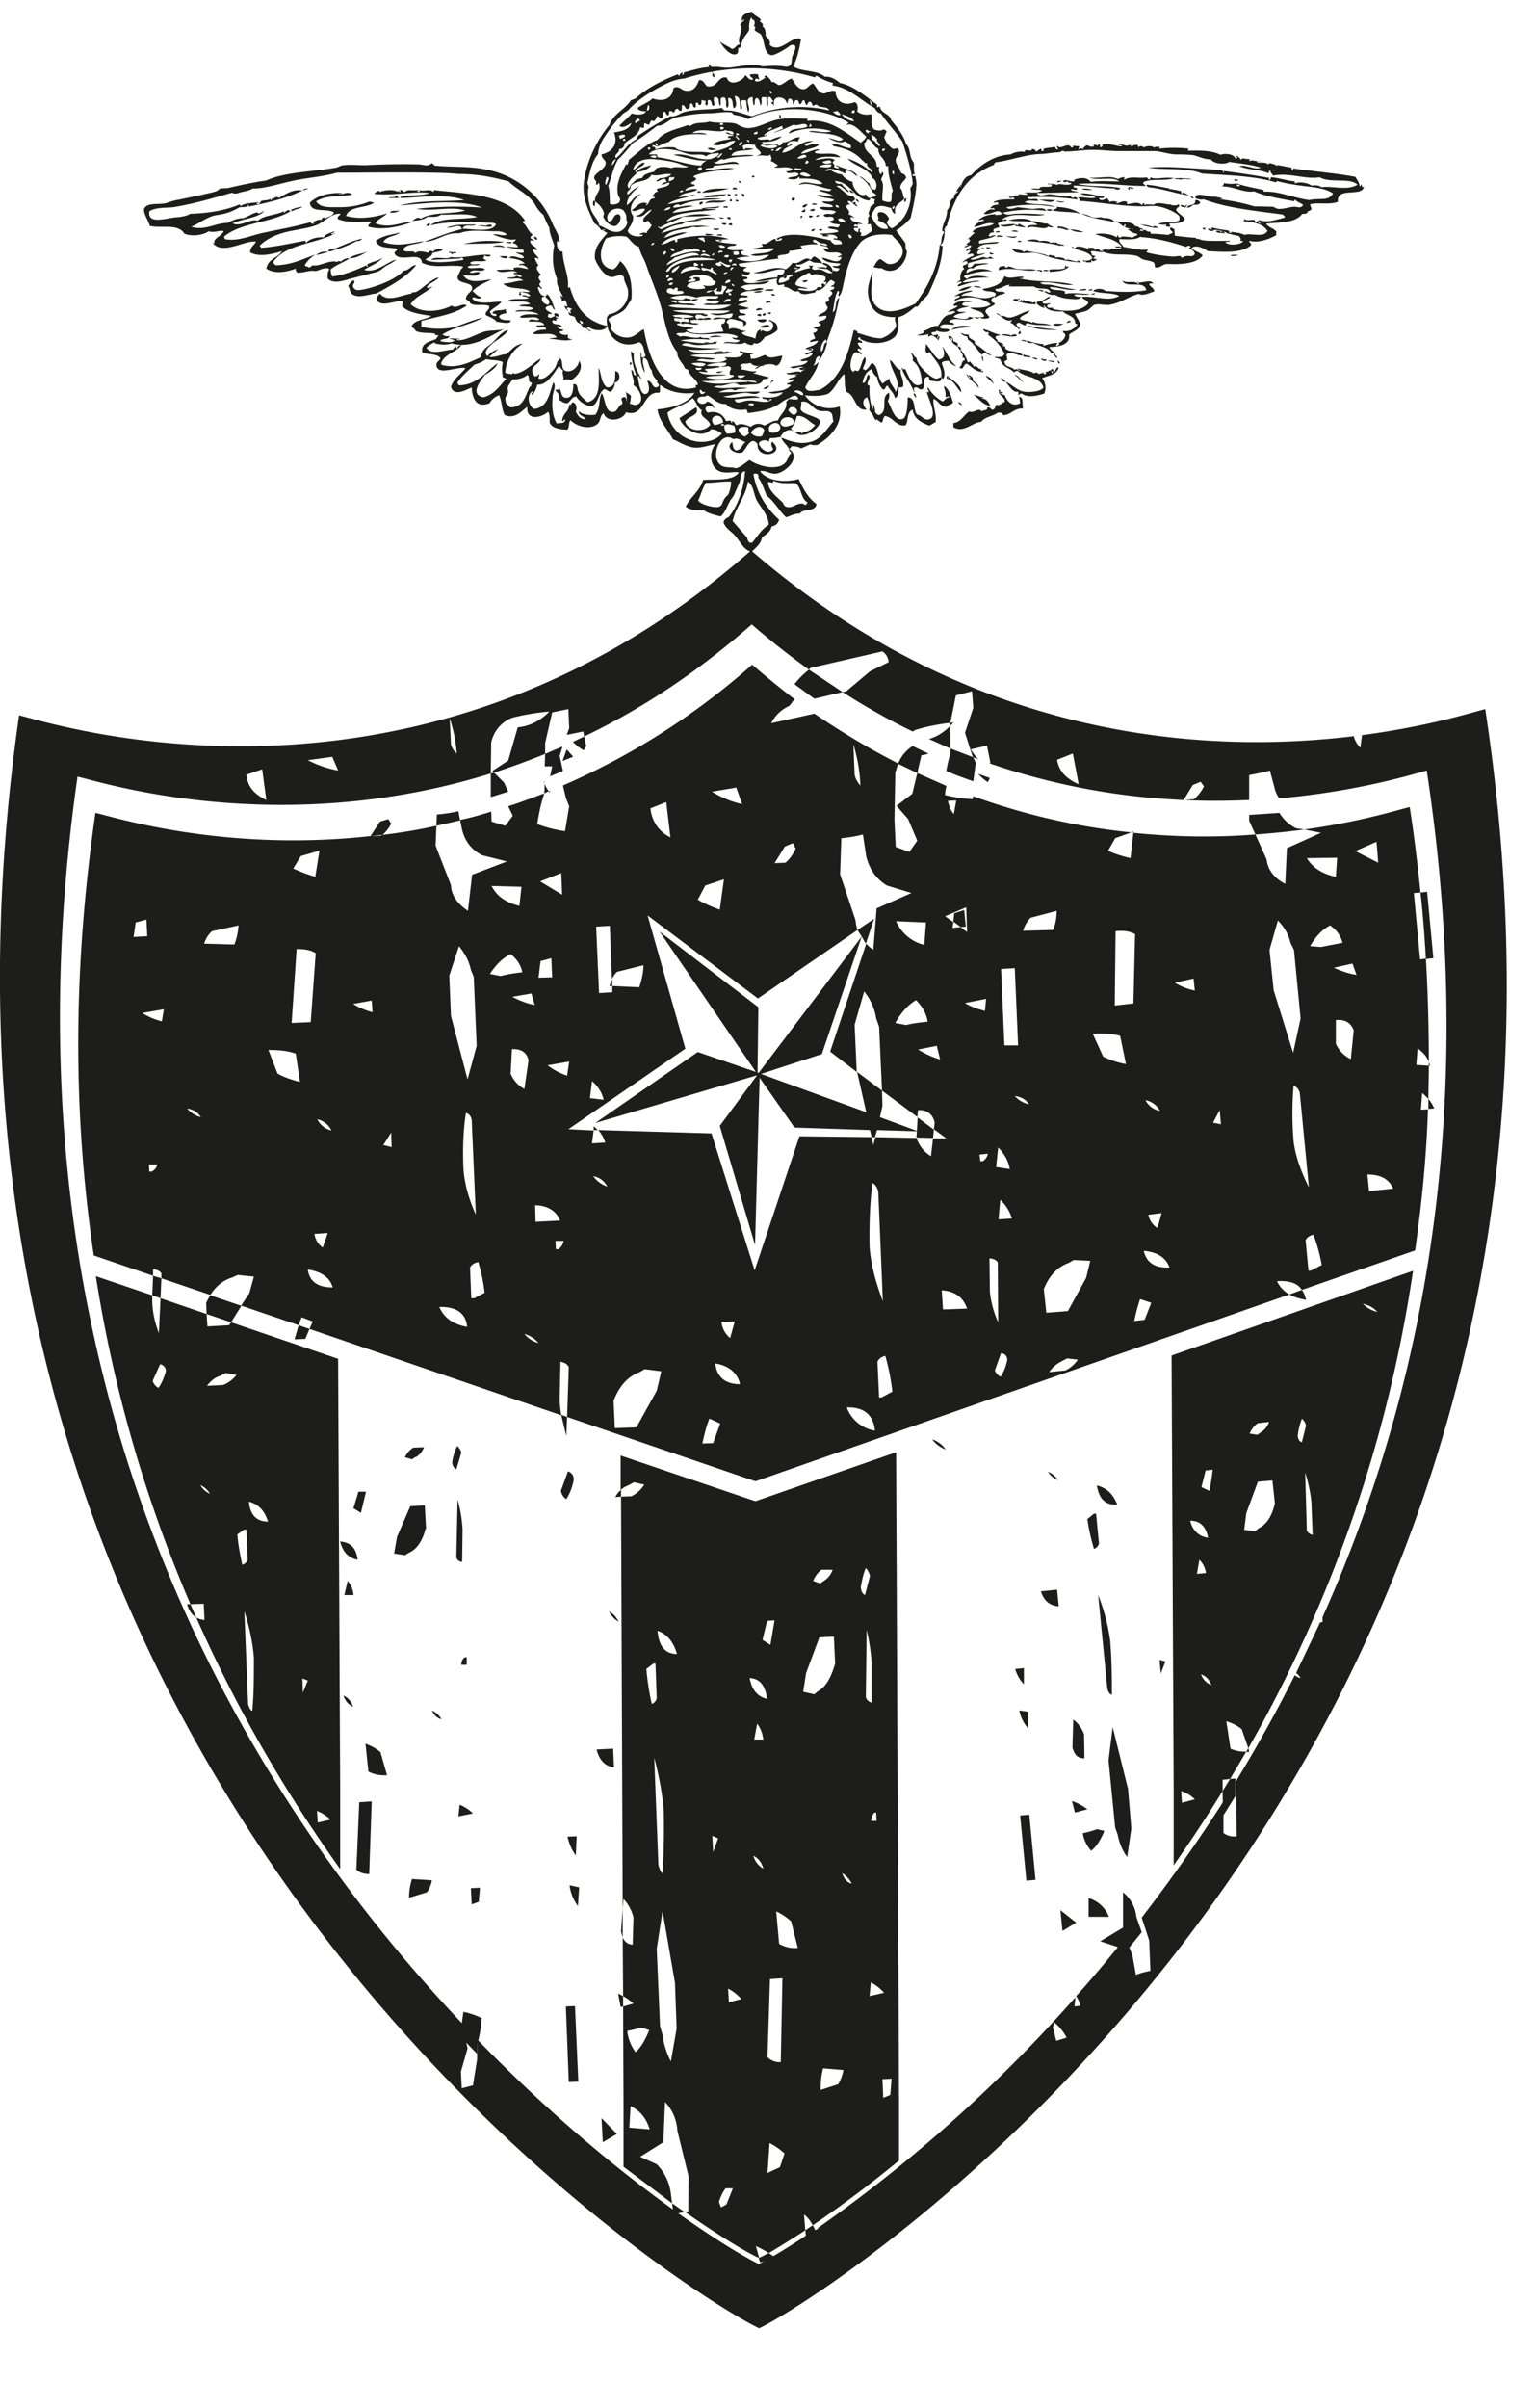 <svg xmlns="http://www.w3.org/2000/svg" width="37" height="58" fill="#1D1D1B">
    <path d="M17.1 8.26c0-.02-.11-.02-.13 0 .03.02.08 0 .14 0M17.2 8.25c.02.02.08 0 .1-.02-.03.01-.1-.02-.1.02M17.09 8.13c.11-.02.2 0 .32-.03-.11-.01-.22-.04-.32.03M16.83 7.2c-.06 0-.12 0-.16.02 0 .06.14.01.16-.02M16.94 7.1c.04 0 .06-.02.06-.07h-.05a.1.1 0 0 0 0 .07M14.31 4.83c-.02.02-.03.13.02.14 0-.04.05-.1-.02-.14M14.47 4.3c-.08-.04-.11.06-.1.15.08 0 .05-.12.1-.15M14.78 3.67l-.04-.02c-.07.06-.1.17-.13.26.13-.01.2-.08.17-.24M20.82 2.96c-.03-.01-.06-.02-.09-.05 0 .06.07.11.1.05M16.14 2.54c-.08-.04-.14.05-.22.06.03.15.22.07.22-.06M19.92 2.44c-.11-.01-.14-.06-.23-.07-.02.11.2.22.23.07M19.43 2.31c-.05-.05-.15-.05-.23-.07-.05.1.2.22.23.07M17.14 2.34c.02-.03.13-.11.06-.14-.05.05-.13.04-.2.05 0 .08.06.09.14.09M17.76 2.17c-.09 0-.18 0-.2.06.06.04.21.06.2-.06M18.86 2.2c-.06-.03-.17-.02-.29-.04.01.1.27.17.3.04M20.43 2.7c-.03 0-.01-.05-.04-.04-.01.02-.02.02-.05.03-.03-.03-.06-.12-.11-.08.04.08.14.2.2.09M16.63 2.44c.01-.03.03-.06.03-.1-.1 0-.18.04-.25.08.05.06.15.02.22.02M19.37 6.8c.05 0 .09-.02.1-.05-.04 0-.1 0-.14.02.02 0 .04.02.04.03M18.8 9.66c.03 0 .06 0 .06-.03-.02-.02-.08-.02-.07.03M18.66 9.63c-.01.05.05.02.07.03 0-.05-.04-.04-.07-.03M18.44 9.6c.03 0 .1.1.12.02-.02-.02-.1-.04-.12-.02M18.98 9.47c-.03.01-.1-.02-.09.03.04 0 .09 0 .09-.03M18.54 9.28c-.04.03-.1.04-.14.08.06.03.13-.02.14-.08M18 9.2c.05 0 .14.05.15 0-.06.02-.12-.03-.14 0M18.59 9.24c-.02-.06.07-.03.05-.09-.04 0-.08.07-.05.1M19.25 9.02h-.08v.03c.02 0 .1.02.08-.03M19.4 8.88c-.05-.06-.1 0-.13-.02-.02.07.13.06.13.02M18.2 8.88c.1 0 .1-.09.22-.06-.07-.08-.2.05-.23.06M17.64 8.7c.08 0 .2.08.25 0a.43.43 0 0 0-.25 0M17.57 8.48c-.03-.03-.08-.01-.12 0-.07-.05-.22 0-.3.03.06-.01.09 0 .1.04a.32.32 0 0 0 .06-.06h.3c.07 0-.01-.02-.04-.01M19.48 8.43l.09.01c.02-.05-.09-.04-.09-.01M17.84 8.13c-.18.03-.1.02.05.06 0-.04-.03-.05-.05-.06M18.3 7.88c.1.03.15.01.25-.02-.03-.08-.2 0-.26.02M19.89 7.73c-.06 0-.12 0-.12.06.06 0 .1-.02.12-.06M18.48 7.7c-.07-.02-.16 0-.22 0 .02.08.2.09.22 0M18.35 7.6c0-.06-.1-.04-.1 0 .05 0 .07.04.1 0M18.45 7.55c-.04-.02-.04.02-.07.01-.01.07.09.05.07-.01M19.96 7.53c-.04.01-.1 0-.1.05.05.04.1 0 .1-.05M18.52 7.53c-.01.05.03.03.06.03v-.04l-.06.01M18.22 7.47c.07.02.1-.02.16-.01-.03-.06-.14-.04-.16.01M18.46 7.29c.03.03.06-.02.12 0 0-.07-.1-.05-.12 0M18.6 7.1c.01.03.08.03.08 0-.03-.01-.08-.04-.09 0M18.39 7.01c-.08 0-.17 0-.22.03.07.02.17.01.22-.03M18.65 6.97c-.12 0-.17-.02-.23.04.09-.03.2.03.23-.04M18.95 6.67c.02 0 .02-.02 0-.02-.25.04-.5.04-.75.13.24.01.5-.09.75-.1M20.08 6.58c.06.01.1 0 .1-.04-.04 0-.06-.02-.1-.03v.07M19.68 6.43c.05.04.15.04.24.05-.02-.08-.17-.02-.24-.05M19.08 6.46c.08-.06.18.06.22-.03-.06-.02-.2-.03-.22.03M19.55 6.3c.07.04.2.02.27.05-.02-.07-.23-.04-.27-.04M17.59 6.1c.05 0 .05.04.1.01 0-.06-.08-.04-.1 0M17.36 5.93c-.05 0-.06-.03-.1-.02-.02.05.1.04.1.02M16.63 5.95c.07-.02.14.01.16 0 0-.06-.15-.04-.16 0M17 5.9c-.05 0-.12-.01-.12.03.03-.01.12.03.11-.03M17.17 5.84c-.01.04.03.03.03.06-.01.03-.08 0-.09.03.03.03.1 0 .13-.02-.04 0-.02-.08-.07-.07M19.79 5.85c.04.03.06-.01.1.01v-.04c-.05.02-.08-.02-.1.03M17.33 5.81c.05.01.06-.02.08 0 .02-.04-.1-.04-.08 0M19.98 5.67c-.06 0-.14-.06-.16.02.03-.01.13.03.16-.02M17.41 5.68c-.01-.06-.1-.04-.14-.01l.14.01M17 5.64c0 .04.14.04.2.01-.06-.01-.17-.03-.2-.01M19.82 5.53c-.02-.03-.07 0-.09.01.02.02.09.03.09-.01M19.56 5.57c.04 0 .08-.01.08-.06-.03.02-.09 0-.08.06M17.33 5.5c-.04.02-.12-.01-.14.02.02.02.14.04.14-.01M17.65 5.42c0-.07-.07-.04-.1-.01.04 0 .07.04.1.01M17.4 5.4c.03 0 .1.05.11-.02-.03 0-.1-.02-.11.01M17.53 5.23c0 .05.04.05.08.05.01-.06-.04-.05-.08-.05M17.44 5.25c-.04-.02-.03 0-.09-.02-.02.05.1.04.1.02M16.75 5.3c.2-.02.31-.04.52-.02-.13-.07-.4-.04-.52.01M19.5 5.22c.03.05.08 0 .1-.02-.04 0-.11-.03-.1.02M19.3 5.25c.03 0 .04-.02.04-.05h-.04v.05ZM19.67 5.22c.04 0 .07 0 .07-.04-.03 0-.07 0-.07.04M19.53 5.05c-.02.05.12.04.11 0-.03-.04-.07 0-.11 0M19.32 5.1c.05.02.06 0 .09 0 0-.04 0-.06-.03-.06 0 .04-.06.02-.06.07M17.44 5c.03-.01.11.03.1-.03h-.1V5M16.9 5.09c.07.01.04-.05.1-.06.1-.04.3.02.35-.06-.1.02-.3.02-.43.05.01.04-.02.04-.02.07M19.34 4.98c.05.05.1-.02.13-.06-.07 0-.11.02-.13.06M19.69 4.92c-.02-.02-.11-.03-.12 0 .01.01.1.03.12 0M16.95 4.87c-.05-.03-.12.02-.08.06.05 0 .06-.03.08-.06M16.99 4.9c.22-.05.4.02.52-.07-.2.02-.41-.04-.52.07M17.73 4.81c0 .05.03.05.07.04 0-.04-.05-.03-.07-.04M17.58 4.84c.02 0 .03.02.06.01 0-.03 0-.06-.04-.05 0 .02 0 .03-.02.04M19.08 4.82c.03.03.09 0 .08-.04-.03-.04-.09-.01-.08.04M17.54 4.71h.07v-.03c-.03 0-.09-.02-.07.03M16.95 4.76c.24-.02.43 0 .56-.08-.23.01-.4 0-.56.08M17.87 4.7c.05-.02.02.04.06.04.05-.04-.04-.11-.06-.05M17.7 4.7c.02 0 .04.01.07 0 0-.04-.06-.04-.07 0M16.89 4.61c-.03 0-.1-.02-.07.03h.07v-.03ZM16.92 4.64c.19 0 .5-.05.65-.1-.24.01-.48-.02-.65.1M17.77 4.56c0-.05-.12-.06-.11 0h.11M17.81 4.35v.05h.06c0-.04-.04-.03-.06-.05M18.12 4.26c.02.02.07.02.07-.02-.03 0-.06-.02-.07.02M21.13 10.13c-.04-.16-.03-.3-.08-.4 0 .15-.04.33.08.4M23.1 9.67c0 .05.04.07.08.09 0-.07-.06-.05-.09-.09M23.66 9.6c0-.05.05.03.04-.03-.09-.01-.14-.05-.23-.06.13.1.21.23.4.27-.03-.08-.1-.19-.21-.18M22.08 9.59c0-.05 0-.1-.05-.12-.02.03.03.09.05.12M15.16 9.77c.03-.05.04-.14.05-.23-.03-.05-.1-.07-.14-.11.07.07 0 .28.09.34"/>
    <path d="M23.65 10.16c.09-.12.28-.13.4-.22h.07c.04.01.04.06.09.06.18-.03.24-.17.45-.16-.03-.15.02-.28-.1-.28.02.04.02.1.03.15-.18.1-.32-.04-.37-.19l-.11-.04c.02-.04.06.03.06-.03-.03-.03-.04 0-.08 0 .03-.03.03-.05-.01-.07-.03.17.14.15.14.3-.08.02-.1.1-.21.07-.03.05-.01.09-.08.12-.05 0-.05-.07-.13-.06 0 .1-.09.05-.14.1-.07-.11-.19.06-.3 0-.14.1-.2.26-.38.28v.1c.25.15.46-.12.67-.13M24.13 9.1c0 .07.05.08.1.1 0-.07-.06-.07-.1-.1M23.17 9.45c0-.17-.18-.27-.3-.37l-.01.04c-.02-.03 0-.02 0-.06h-.04v.06c.18.04.23.22.35.33M23.9 9.12c-.05-.02-.08-.06-.14-.07.05.08.13.12.19.2-.01-.07-.06-.08-.05-.13M24.45 9.03c.08.04.16.16.22.17-.07-.05-.14-.18-.22-.17M23.45 9.16c.01-.08-.05-.1-.1-.13-.01.05.07.06.03.08-.04-.02-.04-.08-.09-.1.07.15.22.2.3.34 0-.11-.09-.13-.14-.19M20.72 9.01c-.02-.05-.05-.1-.14-.08 0 .06.09.11.14.08M13.68 9.71c.08-.05.1-.15.21-.16.08.13.2.2.35.24.2-.05.17-.33.33-.42.06.02.1.06.15.07.05-.05.1-.12.1-.23.14 0 .15-.26.01-.27 0 .14.02.4-.2.39-.15-.12-.13-.32-.2-.47 0 .33.07.74-.27.83-.07-.07-.18-.15-.22-.26-.03-.06 0-.19-.12-.18 0 .14-.02.31-.14.33-.17.02-.13-.14-.2-.23 0 .04-.05.04-.1.04.05.07.13.11.1.25.07.02.1.08.2.07M15.22 8.73h-.04c0 .04 0 .06.03.06 0-.02.02-.03.01-.06M25.5 8.68c0 .04 0 .07.04.08.02-.02-.02-.06-.04-.08M25.26 8.7c.06-.01.15.06.16 0-.04 0-.14-.03-.16 0M25.23 8.66c-.04 0-.1 0-.14-.03 0 .05.12.1.14.03M24.88 8.62c.04.02.08.04.12.04.02-.05-.15-.05-.12-.04M23.66 8.58c.01.04.01.1.05.12-.02-.04 0-.12-.05-.12M24.84 8.6c-.03-.05-.14-.02-.17-.07v.06l.17.02M23.05 8.82c-.16-.12-.22-.33-.34-.48.05.12.1.29-.08.32-.14-.1-.2-.27-.32-.38.03.09-.04.15.03.22.03.04.03-.03.08-.01.1.18.3.32.27.59-.04.01-.08.04-.12.04-.12 0-.47-.32-.48-.5-.06-.02-.07-.1-.13-.12.02.06.06.1.04.19.15.11.21.3.22.55-.2.15-.32-.18-.4-.35-.06.02-.06-.02-.09-.04.07.24.23.37.3.6.03-.02-.05-.12.05-.12.06 0 .07.06.14.05.13-.07-.03-.28.15-.31.05.03 0 .07.06.1.08 0 .28.08.26-.08.02 0 .01.04.05.03.06-.12 0-.25-.04-.37.02-.06.1-.05.16-.06.04.05.13.13.19.13M24.6 8.2l.14.03c0-.04-.1-.05-.13-.03M23.3 8.76c.05.02.15.12.23.16.06.03.22.08.15 0 0 .02-.01.03-.04.02 0-.02.03-.02.03-.04-.1 0-.13-.13-.2-.06 0-.06-.06-.07-.08-.13-.04 0-.06.04-.07 0a.75.75 0 0 0-.17-.29c0 .1.1.12.04.2.06-.02.07.02.06.07-.09-.02 0 .07-.06.02 0 .08-.04.12-.08.15.04-.01.05.02.08.02.04-.04.05-.1.1-.12"/>
    <path d="M23.12 8.42c.02 0 .05 0 .06-.02-.03 0-.04-.02-.03-.05-.07.01-.08-.02-.06-.07a.2.2 0 0 0-.12-.06c.04-.05-.07-.15-.09-.14l.02.01c-.02 0-.02.02-.05 0 .02.05.03.1.08.1.01-.02-.05-.04 0-.05 0 .02.03 0 .03.04-.07.1.15.13.16.24M24.4 8.09c-.07-.03-.22-.06-.28-.02.15.01.25.06.39.02 0-.06-.15-.03-.12 0M23.5 8.24c-.03-.08-.16-.06-.15-.18-.08 0-.15-.01-.19-.05.02.07.1.08.16.1-.01.04.02.03.01.07.15.09.22.25.34.37.01-.03.04-.04.07-.06.06.05.13.07.18.08-.14-.07-.28-.21-.43-.3-.02-.02 0 0 .02-.03M24.57 8.06c0-.03.04-.01.04-.05-.02 0-.01-.04-.03-.04-.01.02-.06.07-.01.09M25.52 8.85c-.08-.01-.06.08-.11.11-.04 0 0-.08-.06-.07-.05.04.07.07.02.1-.03 0-.02-.04-.03-.07-.07-.01-.06.05-.13.03 0 .03.01.07-.03.06-.05-.01-.02-.02 0-.04l-.15.04c0-.04-.1-.05-.1-.01-.1-.09-.3-.08-.4-.13-.01.04.09.04.04.06-.03-.02-.08-.06-.12-.02-.06-.1-.23-.04-.24-.21.04 0 .04-.03.07-.03l-.02-.13c.1-.1.29.05.4.02-.13-.13-.33-.06-.43-.17v-.04c-.02-.02-.05 0-.07-.03 0 0 .04 0 .03-.02a.47.47 0 0 0-.16-.08c.05-.05-.05-.04-.03-.1 0-.05.1-.02.1-.06-.14-.02-.27-.11-.4-.13 0 .05.06.05.08.09 0-.06.01 0 .05-.02 0 .03 0 .05-.02.06.18.12.31.27.4.46-.03.11-.16.07-.24.08.04.04.13.02.15.08.04.17.23.18.32.29a.15.15 0 0 1 .09-.04c.16.17.54.13.62.4-.05.1-.33.13-.48.1-.17-.03-.31-.2-.43-.23.08.08.18.27.29.23.04.04 0 .07.03.1 0-.04.03-.05.07-.05.14.11.38.05.54 0a.36.36 0 0 0-.05-.37c.14-.07.35-.07.4-.26M12.11 9.08c.16.1.48.07.6-.05.05.02.03.1.05.16.37.25.57-.19.72-.38.03.06.08.11.1.12-.05.03.02.14 0 .22.08-.02.12-.01.2 0 .14-.09.3-.28.18-.46-.01.13-.16.28-.3.25-.16-.03-.07-.2-.15-.31-.04 0-.01.1-.05.04-.05.08-.05.17-.12.24-.06.08-.2.2-.24.2-.14.06-.28-.07-.27-.2.02-.12.17-.14.2-.27-.2.1-.48.48-.85.34a.86.86 0 0 1 .42-.7c-.2.02-.27.16-.4.25-.14.01-.28.1-.45.06-.12-.13.06-.26.15-.34.14-.1.3-.2.35-.3-.16.03-.27.21-.4.32-.11.09-.25.16-.25.33.16.1.36.05.52.12-.03.17-.02.22 0 .36M25.5 7.94a6.7 6.7 0 0 1-.75-.1c.18.09.5.12.74.1M22.93 7.95c.17-.06.33-.05.48-.08-.18-.04-.36-.04-.48.08M25.64 7.8c-.1 0-.21-.02-.26.02.08.05.2.02.26-.03M25.7 7.78c.06 0 .06-.03.11-.02-.01-.07-.09-.02-.1.02M23.6 7.66v-.03c-.05.06-.08-.04-.1.03.02 0 .09.03.1 0"/>
    <path d="M24.88 7.78c-.07-.06-.22-.04-.3-.1.04-.1.19-.1.24-.2-.16.03-.33.16-.49.17-.08 0-.13-.06-.22-.04 0-.04-.07-.07-.1-.06.12.05.24.22.37.16.03.03-.02.03-.03.06.1.04.15.12.23.17 0-.08-.07-.06-.08-.13 0-.03.05-.03.06-.04.06.02.1.06.16.07 0-.05.03-.05.05-.06.18.07.4.04.58.06-.17-.08-.33-.02-.45-.09-.03 0 0 .03-.02.03M22.6 7.85c-.1-.02-.2.09-.34.12v.05l-.16.06c.14 0 .14 0 .28-.03 0 .04-.03.05.01.06.1-.1.2.08.25.09-.04-.02.02-.06 0-.1-.06-.03 0 .06-.04.05-.03-.04.03-.05 0-.1-.06.03-.14.05-.15-.04.04-.02.13 0 .12-.05.05.04.28.07.32-.01-.05-.06-.22.01-.24-.08.07-.1.25-.04.35-.05-.01-.08-.1-.02-.12-.08.14-.14.43.05.6-.1-.06.03-.1-.03-.13 0-.02.08-.3.03-.37-.01.1-.1.2-.06.3-.12-.08 0-.17.02-.21-.03.06-.07.2-.07.3-.1-.06-.01-.14 0-.18-.04.03-.11.17-.03.25-.09-.12-.01-.38-.02-.46.1.04.05.1-.02.1.03-.07.06-.17.08-.24.13.06.01.14-.04.19 0-.02.03-.06.03-.08.06-.2 0-.25.16-.34.28M24.9 7.3c-.06-.05-.18-.04-.24-.08l-.01.04c-.05 0 0-.04-.03-.04-.01.01-.07.05-.09.01 0-.03.07 0 .05-.04-.04.03-.15-.02-.16.04.2.05.32.1.55.1-.02-.03 0-.04-.01-.06-.02.02-.07 0-.06.03M26.39 7.06c-.04.01-.08.01-.1.04.03-.02.1.02.1-.04M25.16 7.01c-.02-.02-.11-.05-.14-.01.05-.01.11.04.14.01M26.33 6.96c-.05.02-.07 0-.1.03.04 0 .09.03.1-.03M26.17 6.96c-.06 0-.13.01-.18.03.06.01.25.01.18-.03"/>
    <path d="M23.14 7.13c-.02.07-.13.03-.13.12a.83.83 0 0 1 .87.08c-.12.1-.35.08-.5.08.1.08.3.06.34.2 0 .03-.07.04-.1.02 0 .06.21.06.23.01-.03-.05-.08-.08-.1-.14.03-.11.18-.1.23-.18-.02-.05-.1-.02-.08-.1-.01-.06.07-.02.05-.09-.28.14-.49-.05-.78 0 .05-.09.2-.07.28-.13a.8.8 0 0 0-.45.14c.04 0 .11-.04.14 0M23.42 6.9a.56.56 0 0 0-.32.1c.1.02.24-.04.32-.1M23.46 6.9c.05.02.18.03.2.03-.05-.04-.16-.05-.2-.03M25.46 8.56c0 .05-.04-.07-.07-.01.04.02.06.07.1.08l-.03-.07"/>
    <path d="M26.39 7.34c.1-.03.24.02.36 0 .29-.05.45-.2.7-.26.1.06.27-.03.37-.06 0-.1-.1-.1-.12-.18.02-.02.07-.01.1-.01-.07-.13-.32.03-.39-.05-.04.02.1.03.03.06-.12-.1-.26 0-.39-.08.09.2.53-.03.58.23-.3.06-.67.04-.98.02-.06-.07-.25-.07-.3 0 .19.07.48.03.63.12-.27.14-.54 0-.9.02.02.08.15.06.15.16-.2.24-.68.18-.87.13.02-.03.03.02.04-.01-.03-.04-.16.02-.16-.06-.01-.05.12-.03.06-.07-.03.02-.17.03-.17-.01.02-.08.16-.06.18-.15-.07.01-.2.15-.31.12 0 .02 0 .04-.02.04.05.06.11.1.2.12 0-.03-.05-.05-.01-.06.09.14.28.15.45.14.1.11.3.1.3.3h.05c-.05.12-.2.2-.35.17 0 .06.05.05.06.1-.01.1-.1.16-.17.2.01 0 .03.02.02.04-.04 0-.04.03-.08.02l.04-.07c-.13 0-.24.04-.34.07v-.04c-.13-.01-.26-.04-.4-.09 0 .08.1.06.16.06.15.09.37.1.44.26.04-.04.07.03.1 0-.06-.05-.13-.09-.16-.16.23 0 .52-.06.48-.3.1-.09.25-.1.27-.27l-.13-.23.24-.06c.12-.03.18-.15.24-.16"/>
    <path d="M26.27 7.08c-.22 0-.4-.04-.6 0v-.06c-.12-.06-.3 0-.37-.1.15-.03.43.1.64.05-.2-.02-.42-.07-.56-.1-.1-.03-.24.01-.31-.06.26-.05.56.08.8.05-.43-.12-.86-.04-1.31-.16.04 0 .11.01.11-.03-.14-.03-.33.07-.46-.02-.06.22-.3.27-.53.31.06.09.25.03.32.11.01.06-.06.06-.02.1.1-.08.17-.07.25-.11-.07-.08-.22.02-.24-.1.16 0 .22-.1.35-.1 0 .02-.06.04 0 .04h.58c.13.1.35-.01.4.14-.07.03-.1-.06-.15-.01.07.03.13.09.26.07.12.07.24.09.38.1.08 0 .2.03.26-.05-.08 0-.15 0-.18-.05.11-.03.26.03.38-.02M10.88 8.27c.5.14.91-.17 1.27-.34-.17.04-.32.02-.48.06-.24.08-.47.23-.66.2-.01-.04.07 0 .07-.03-.1 0-.22-.02-.26 0 .05 0 .1.02.14.04-.07.07-.24.04-.34.02v-.13c.27-.21.72-.26 1.02-.44-.22.05-.51.17-.68.23a1.9 1.9 0 0 1-.81-.01c.02-.06 0-.07.01-.14.4-.11.8-.16 1.09-.37-.1-.08-.26.1-.36 0-.28.15-.75.2-.99-.03.11-.2.37-.27.52-.43-.04 0-.1.08-.13.01.07-.1.21-.13.29-.23-.19.04-.4.28-.55.35-.04.02-.14 0-.1.04-.24.03-.6.23-.77 0-.04.04-.08.08-.08.15.1.2.46.01.63.03 0 .05-.02.07-.01.13.15.16.46.19.7.23-.15.1-.4.08-.48.25.03.04.08.06.1.11.14.08.43.02.56.1-.04.06-.1.1-.1.2.12.03.27.05.4 0M25.14 6.52c.04.01.1.02.14 0-.02-.02-.12-.03-.14 0M25 6.52c.06-.02.1.07.12 0-.02-.02-.16-.03-.13 0M24.96 6.5c-.13-.03-.29 0-.43-.02-.09-.01-.16-.06-.22-.06l-.06.03c-.03 0-.01-.05-.05-.04-.06 0-.15.01-.12.1.3-.09.67.05.88 0M25.69 6.41c0-.01 0-.03-.02 0v.05c-.13.05-.28.01-.39.04.02 0 .02.03.02.05.2-.02.35-.02.46-.12-.03-.02-.06 0-.07-.02M8.4 6.9c.03.03.03.12.07.17.15.14.43.01.6 0 .35-.19.71-.38.96-.68-.1-.02-.17.13-.3.13-.18.21-.7.41-1.02.46-.12.02-.16 0-.2-.07-.02-.08.05-.07.03-.15-.06-.02-.11.08-.15.13M29.66 6.15c.04.04.17 0 .2-.01-.07 0-.16-.01-.2.01M12.24 6.18a.43.43 0 0 0-.2 0c.04.01.17.09.2 0M23.96 6.1c-.05.02-.09-.04-.11 0 .02.04.08.04.11 0M10.8 6.09c.07-.02.07.02.1.04.01-.06.09.01.1-.06-.05 0-.09.02-.16-.01 0 .02-.03 0-.03.03M23.77 5.97c.03.03.1.02.1-.01-.03 0-.1-.02-.1.01M11.88 5.94c.14 0 .17 0 .29.02-.05-.07-.24-.06-.29-.02M29.15 5.85c0-.07-.05-.02-.09-.01 0-.03-.06-.07-.07-.05 0 0 .02 0 .01.02l-.05.01c.07 0 .11.04.2.03M24.63 5.81c-.04 0-.09-.04-.1.02.03-.01.1.01.1-.02M28.8 5.77c0 .05.16.06.15 0-.06.02-.09-.04-.15 0M25.32 5.85c-.06-.07-.23-.05-.27-.04-.05-.06-.23-.05-.3-.01.26.03.61.06.8.12.04-.03.07.02.1-.01-.05-.04-.16-.02-.18-.07-.06.01-.09-.01-.15.01M12.2 5.85c.06-.01.11.04.14-.02-.06 0-.15-.01-.14.02M28.61 5.74c0 .05.08.04.13.06a.16.16 0 0 0 .06-.06c-.11-.02-.11.03-.19 0M11.17 5.88c.3-.02.72 0 .99-.05a2.5 2.5 0 0 0-.99.05M28.05 5.7c0-.03-.08-.05-.1-.02l.1.03M24.27 5.68c-.08 0 .2.1.24.01-.08.02-.23 0-.24 0M8.6 5.8c.05.02.1-.02.14-.05-.22.03-.5.18-.71.25.02 0 .07-.02.07.01-.07 0-.07.01-.12-.02-.05.04-.1.03-.04.07.24-.06.46-.15.67-.26h-.02M7.62 6.14c.11-.01.2-.05.3-.07a.35.35 0 0 0-.3.07M7.94 6.07h-.02.02M24.05 5.67c0 .02-.03.01-.03.03.15.02.26-.02.03-.03M12.9 5.7c0 .02-.03 0-.03.03.03 0 .02.06.08.04 0-.03-.02-.05-.04-.07M29.87 5.6c0 .02-.01.03-.03.04-.04-.01-.2-.05-.29-.02.13.01.26.06.4.07-.03-.04-.06-.04-.08-.09M29.45 5.57c-.02 0-.01.03-.03.03 0-.05-.06-.04-.11-.04.02.08.16.03.21.07 0-.04-.03-.05-.07-.06M24 5.6c.05 0 .1 0 .1-.03-.03 0-.1-.01-.1.03M24.38 5.57c.04 0 .13.03.16 0-.03-.02-.14-.03-.16 0"/>
    <path d="M10.17 6.33c.32.15.64.03.99.09 0 .04-.03.04-.05.07-.02.06-.09.16-.08.2.02.15.32.1.35.23.02.12-.14.13-.15.28.03.04.09.04.1.1.11.09.32.01.46.07.02.12-.1.1-.08.22.1.05.2.08.26.16.1.01.35.07.34-.03-.05-.02-.25.02-.28-.1.03-.05.1-.06.18-.08 0-.03-.03-.05-.02-.1-.09.06-.27 0-.32.1.02.03.1 0 .1.06-.08.04-.15-.03-.16-.1.09-.09.2-.13.28-.23-.14-.02-.6.1-.71-.09l.04-.02c.07.02.13.06.19 0-.1-.02-.16-.1-.22-.15.12-.13.3-.2.46-.28-.22.02-.56.12-.68-.1.15 0 .34.05.4-.07-.12-.03-.16.04-.25 0 .1-.1.27.01.37-.07-.1-.09-.36.02-.42-.06.1-.07.18-.01.3-.06-.06-.03-.2.04-.24-.04.1-.08.28 0 .4-.06-.04-.02-.08-.02-.08-.07.05 0 0-.04.03-.05.03.04.17.04.14-.01-.3-.03-.71.1-.95.05-.13.08-.37-.04-.48.07l.67-.03c.04 0 .1-.06.11.03-.26.04-.7.1-.91 0 .03-.07.15-.06.16-.16.08-.04.22-.03.26-.1-.12-.01-.2.01-.25.07 0-.04-.1-.04-.1.02-.1-.02-.25-.07-.32.01-.05-.1-.27.02-.29-.1.09-.14.35-.1.5-.19-.36.05-.64.14-.98.02.07-.15.3-.13.4-.23-.2.06-.39.06-.58.2.07.21.34.14.52.2-.02.05-.07.05-.07.1.1.25.65-.07.66.23M29.28 5.53c-.06 0-.12 0-.16-.03-.01.08.13.08.16.03M26.12 5.59c-.13-.05-.19-.05-.33-.07.09.06.21.08.33.07M29.06 5.49h-.07c0 .04.03.04.05.04l.02-.04M28.32 5.68c0-.07-.02-.09-.01-.16-.04-.01-.06-.04-.1-.04-.03.09.07.07.05.14-.08 0-.1.08-.2.06.06.08.17.01.26 0M25.77 5.53c-.07-.04-.2-.09-.29-.07.02 0 .02.02.02.04.11-.02.2.07.27.03M27.93 5.48c-.06-.02-.12-.06-.14-.01a.78.78 0 0 0-.31-.06c.14.03.32.1.45.07M24.47 5.4c-.16-.01-.25.03-.36.02.03.07.29.03.36-.01M24.55 5.4c-.02.07-.07-.04-.08.05.09-.01.18.05.26.01-.07 0-.1-.05-.18-.07M11.86 5.46c0-.08-.12-.04-.14-.02-.08-.02-.17-.01-.19-.01-.07 0 .07.01.1.02.07 0 .17.03.23 0M26.05 6.32h.1-.1M27.73 5.62c-.07-.02-.1-.11-.2-.07 0-.04.03-.02 0-.05-.08.01-.08-.06-.17-.05-.07-.15-.38-.06-.49-.14.06.05.14.08.2.14.04.02.01-.06.06-.04.01.04-.02.04-.01.07.07 0 .12.06.19.03 0 .08.11.06.1.16-.08.01-.1.07-.16.06l.03-.02c-.11 0-.17-.02-.27-.01.08.03-.1.04-.05-.03-.05-.01-.02.05-.06.04-.12-.08-.35-.1-.5-.07.24.09.5.12.64.3-.03.05-.03.1-.1.1-.1-.01-.24-.04-.41-.02.03 0 .05 0 .06.03-.05 0-.11-.01-.08-.04-.06-.02-.07 0-.13.01 0-.1-.12-.02-.14-.07 0 .02 0 .04-.02.04-.08-.03-.29-.1-.31 0-.04-.02-.05-.07-.08-.04.15.1.43.09.5.27-.05.06-.14.07-.22.05-.02.06.07 0 .07.04l-.03.01h.15c.03-.01-.03-.04.01-.05.03.05.1 0 .13-.02-.02-.02-.07 0-.09-.04.02 0 .04-.02.05-.03-.02-.03-.07-.02-.09-.04.02-.04-.04-.07 0-.09.1-.01.3.07.32-.02.04 0 .08 0 .09.04h-.05c.12.02.31.03.42-.05-.01-.17-.12-.12-.11-.26.17 0 .45.04.55-.1-.02-.02-.06-.02-.06-.06 0-.03 0-.06.03-.08.06.04.14.14.23.1M26.15 6.32ZM26 6.3c-.2-.01-.17-.06-.33-.04 0-.06-.17-.07-.24-.06.03-.05-.09-.04-.13-.06-.02 0-.02.03-.03.03-.1-.07-.4-.09-.52-.13-.04 0-.05.03-.08.03-.05-.08-.23-.03-.29-.1.08.2.4.1.55.12.17.02.33.1.51.14.2.04.4.08.6.09 0-.04-.11-.07-.05-.02"/>
    <path d="m26.03 6.33.02-.01h-.02M10.27 5.44h.07l.03-.06c-.05 0-.08.02-.1.06M24.87 5.33c-.11-.09-.4-.07-.56-.02.28.04.5-.02.7.1-.08.03-.24-.02-.25.08.18-.08.4.08.52-.04 0 .04.07.02.11.03-.03-.04-.1-.04-.14-.1-.06.03-.29-.07-.38-.05M26.06 5.14c.21.12.5.14.8.21-.03-.08-.16-.1-.24-.1-.07 0 0 .01-.05-.01-.04-.02-.13.01-.2 0s-.13-.05-.17-.06l-.14-.04M25.36 5.04c-.04.01-.11-.02-.13.02.04.02.12.04.13-.02M9.4 5.12c.06.01.2 0 .23-.06-.06.05-.18-.02-.23.06M26.05 5.15c-.2-.13-.37-.15-.58-.17.04.05-.08.06-.1.09.26.05.45.02.68.08M28.6 4.93c-.03.07-.06 0-.14.01 0 .06.08.04.12.06 0-.02.05-.06.02-.07M7.28 4.98a.92.92 0 0 0-.28.08l.04.01s-.02.01 0 .02c.07-.05.18-.06.24-.1M28.78 4.93s.15.02.15-.06c-.03-.03-.06-.06-.12-.05.02.15-.17.09-.2.18.09.01.12-.06.17-.07M25.47 4.84c.01.04.18.05.18.01-.07.01-.12 0-.18-.01M25.42 4.82c-.06 0-.3-.02-.39 0 .15 0 .29.1.4 0M29.24 4.82c.03 0 .03-.04.05-.06.04.07.1.03.19.03-.14-.07-.34-.05-.47-.03.05.05.17.03.23.06M28.98 4.74c.02 0 .01.01.02.02l-.02-.02M28.77 4.77c-.02-.02-.05-.08-.07-.03.02 0 .04.07.07.03M28.35 5.06c0-.07.13-.08.05-.14-.01.04-.2.03-.18 0-.05.03-.34-.08-.4.01-.1 0-.17-.02-.24.01 0-.02.02-.02 0-.04-.05-.01-.03.04-.06.04-.09-.1-.24-.03-.35-.02l-.01-.06c-.13-.05-.24.1-.27.01.01.02.05.02.05 0-.07-.03-.15-.03-.2 0 0-.05-.04-.07-.07-.1-.03.04-.16.09-.18 0 .05 0 .13.02.12-.04-.15 0-.38-.09-.57-.07.12.08.27.02.37.1-.15.04-.3-.03-.44 0 .06.02.05.04.06.08.47.03 1.01.13 1.5.13.15 0 .3-.03.47.02.13.03.4.15.43.23v.08c-.14.1-.32.01-.52.1.06 0 .14.03.2 0 0 .03-.01.04-.02.05.05 0 .06.02.11.01.02-.04-.02-.04-.01-.08.15 0 .3.01.37-.1-.05-.09-.16-.13-.21-.22M26.07 4.56c.07.01.2.03.26.01-.06-.01-.19-.05-.26-.01M27.29 4.55c.11-.03-.03-.02-.07-.05-.03.02-.05.07.01.07 0-.03-.02-.04 0-.04l.06.02M27.64 4.45c-.02.05.03.03.04.06.33.03.68.16 1 .2-.09-.02-.19-.13-.17-.04-.03-.01-.06-.03-.03-.06a1.8 1.8 0 0 0-.32-.06l.04-.01c-.2-.03-.38-.08-.56-.09M25.48 4.39a.2.2 0 0 0 .11-.03c-.04 0-.11-.02-.11.03M29.75 4.34c.03.03.09.02.1-.01-.05.01-.09-.04-.1.01M28.76 4.32c-.06.02-.08-.02-.08-.02-.11 0-.25-.02-.38 0 .06.03.1 0 .15.03.08-.04.26 0 .31-.01"/>
    <path d="M23.08 6.82c0-.03.09-.05.1-.02-.01.04-.13.05-.08.1l.32-.1c.05-.01.24-.02.18-.03-.14-.02-.26.04-.4.03.14-.13.42-.1.64-.12-.19-.04-.4-.07-.54.04-.02-.03-.07-.03-.06-.08.2-.06.44-.13.68-.1a.65.65 0 0 0-.62.04c-.02-.1.08-.14.16-.11.06-.1.28-.09.37-.12-.08-.02-.25.01-.34 0-.04.04-.06.1-.15.09-.03-.04.01-.06-.01-.1.16-.04.43-.14.66-.1-.06 0-.08-.05-.13-.06-.04.06-.1.02-.17.01-.08.02-.24.1-.3.05.13-.07.25-.08.36-.14-.08 0-.17.05-.2 0 .02-.09.1-.1.18-.13-.08-.02-.12.06-.17.02.1-.18.44-.07.52-.16-.15 0-.34.02-.48.04V5.8c.15-.05.3-.06.4-.13-.07-.02-.13.05-.17.01.02-.06.06-.09.13-.08 0-.04-.03-.03-.01-.07.02-.04.1-.03.13-.06.03-.04-.04-.04-.02-.1.08-.01.1-.07.2-.05.02-.08-.07 0-.1-.04.28-.2.71-.03 1.03-.11-.23-.02-.5-.03-.7-.02-.1 0-.24.06-.31-.03a3 3 0 0 1 1.04-.04c-.06-.11-.25-.04-.36-.05l-.34-.04c-.07.03-.23.07-.26 0 .38-.07.77-.08 1.18 0-.18-.1-.56-.04-.74-.12.08-.06.17-.03.32-.03 0-.11-.25.02-.25-.09.46-.02.79 0 1.23.06-.04 0-.04-.05-.06-.06-.05-.01-.05.02-.1.01-.02 0-.02-.04-.06-.04-.15.04-.32-.04-.49-.04-.1 0-.24.08-.3-.03L26 4.63c-.07-.03-.15-.02-.19-.06.04-.04.11.03.15-.01.02-.07-.1 0-.08-.09.33.01.76.07 1.03.07-.02 0-.04 0-.04.02.05 0 .12.03.13-.03-.33-.07-.74-.02-1.02-.1.54-.04 1.1.05 1.63.05 0-.05-.07-.02-.05-.09.17-.1.56-.02.73-.1-.25-.03-.43.04-.54-.01-.05-.03 0 .05-.04.04-.05 0-.06-.04-.06-.05-.17.04-.4-.04-.55.06-.02-.04.04-.07-.02-.06-.07 0-.1.04-.15.04-.17-.09-.4-.01-.68-.03.26.08.56-.04.73.09-.26 0-.43-.02-.69.01-.08-.11-.25-.11-.4-.05.03 0 0 .05-.02.04-.12 0-.19-.07-.25 0 .04.04.1 0 .13-.01-.05.05.06.03.08.06-.1.08-.32-.03-.35.04-.06-.04-.13-.02-.22-.04-.01.05.1-.02.09.06-.07.05-.29-.02-.3.07a.55.55 0 0 0-.2 0c.07.03.2.01.27.04-.15.09-.3.02-.45.06.04 0 .1 0 .09.04-.1.01-.14-.02-.22 0 0 .02.02.03 0 .04-.07-.07-.16.05-.22 0 0 .1.14-.03.13.07-.2 0-.4 0-.5.07.03.04.08-.03.11.02v.04c-.1 0-.16.03-.19.09.03 0 .11-.03.1.03-.12-.03-.19.03-.26.1.18.05.34-.16.44 0-.06.05-.14 0-.15.05L24 5.16c-.16 0-.33.05-.42.15.04 0 .13-.05.14 0-.1.03-.2.07-.24.16.15-.02.34-.14.48-.08-.15.1-.43.04-.52.2.02.01.05 0 .05.02l-.16.15c.04 0 .05.01.05.04-.02.05-.07.05-.09.09l.05.01c-.03.02-.07.02-.1.05.09.02.14-.08.17-.02-.03.06-.11.06-.13.12.04 0 .08-.05.11-.02-.01.05-.05.07-.07.1.07 0 .14-.06.15.03a.93.93 0 0 0-.28.16c.04 0 .1-.06.13-.01.01.08-.09.06-.11.1-.01.05.03.03.03.07-.09.06-.1.19-.09.25 0 .04-.1.05-.06.09M9.94 5.32c.13-.01.26-.02.37-.1.1 0 .24.02.32-.05.27.01.66-.05.87.06-.42.07-.87 0-1.13.2.54-.12.97-.08 1.54-.06 0 .03.05 0 .04.04-.09.2-.58.1-.8.1.05-.14.25-.03.32-.1-.32 0-.45-.01-.7.07.11.03.34-.12.36.04-.34.08-.6.2-.9.3.31 0 .5-.23.84-.2.25-.1.58-.05.85-.05.1 0 .22 0 .3.08-.11.05-.22-.03-.34 0 .15.05.42.16.55.11 0 .06-.06.05-.07.1.07 0 .1.04.13.09-.11.02-.23-.03-.3 0 .12 0 .27.08.42.06 0 0 .03.08 0 .08-.06 0-.13 0-.18-.02.05.07.18.05.2.14-.1.05-.25-.1-.36 0 .14.03.3.04.38.14-.05 0-.17 0-.12.05.03-.05.18.02.2.08-.1-.01-.24-.07-.36-.02.02 0 .02.04 0 .04-.14-.02-.26 0-.4 0 .1.13.4-.04.5.07-.04 0-.1-.02-.08.03.08.01.14 0 .19.06-.04.03-.09 0-.12-.02-.06.06-.2.03-.24.06.13.04.3-.04.39.06-.17 0-.27.06-.48.07.14.16.48.07.64.19-.06.04-.16-.02-.25.02.02.04-.04.07.02.07.06.01-.03-.07.04-.08.08.03.18.03.2.1-.08.03-.14-.06-.2 0 .06.01.12.02.17.05-.15.05-.36-.02-.52.07.14.04.43-.04.55.07-.1.03-.19 0-.27.05.15.02.26 0 .35.06-.11.09-.37-.01-.44.08.18-.02.44-.02.57.06-.12.01-.38-.03-.46.07.12.05.4-.06.47.06-.1.04-.2-.06-.26.04.1.02.34-.03.38.09l-.19.01c0 .11.25-.02.23.1-.13 0-.25.02-.32.1.2.04.47-.06.58.08-.04.03-.14.01-.18.04.17 0 .38.08.56.01-.07 0-.15-.02-.1-.11-.09.02-.18 0-.22-.06.02-.03.1-.01.1-.06-.07 0-.13-.03-.16-.08.06-.02.1.04.12 0-.05-.09-.21 0-.23-.13.03-.03.08-.01.1.01-.02-.06.02-.06.04-.09-.03 0-.05 0-.06-.02.03-.03.03 0 .08 0 0-.06-.03-.09-.1-.08-.04.04.02.03 0 .07-.05 0-.06.05-.14.03 0-.02-.04-.01-.02-.05.01-.06.04-.04.1-.03-.03-.07-.14-.06-.16-.15.02-.04.07-.06.14-.06.04.02.03.09.09.1-.06-.14-.09-.3-.2-.38 0 .02 0 .05-.04.05.03.07.11.07.1.16 0 .02-.01.05-.05.05-.07-.03-.13-.06-.13-.15 0-.05.05-.03.07-.06-.11-.01-.14-.12-.17-.21.07-.03.07.07.11.02-.06-.05-.1-.1-.03-.15-.02-.03-.05-.06-.06-.1.02-.03.02-.07.06-.06-.03-.07-.17-.16-.06-.24a.57.57 0 0 1-.09-.17c.03-.02.06 0 .1.02-.04-.1-.13-.12-.14-.22.03-.03.05.01.1 0-.03-.09-.15-.1-.17-.2 0-.05.05-.02.09-.02 0-.05-.09-.02-.08-.09 0-.03.05-.02.04-.07-.1-.06-.13-.21-.23-.28 0-.03.03-.04.06-.04-.43-.64-1.39-.65-2.2-.74 0 .02 0 .04-.02.04-.08-.08-.22 0-.33-.04l.01.04c-.02 0-.06 0-.07-.02.02 0 .04 0 .04-.02-.14.02-.27-.03-.34.05-.03-.02-.08-.08-.12-.04.02 0 .04.03.01.04-.03-.02-.06-.08-.04 0-.07-.07-.34-.06-.45 0 .03-.07-.12 0-.12.04.43.05.94-.07 1.32-.02-.18.08-.5.03-.72.1.02 0 .04.01.02.02.5-.01 1.07-.12 1.54.05-.58.04-1.05 0-1.56.13.54-.04 1.43-.17 1.99.05a8.72 8.72 0 0 0-1.58.03c.4.07.83-.07 1.17.04-.32.1-.77.02-1.07.2-.07-.06-.13 0-.2.05"/>
    <path d="M9.37 4.77h.28c-.07 0-.06-.05-.1-.06-.04.08-.14.01-.18.06M8.42 6.22c.16.01.34-.1.46-.18-.14.09-.32.07-.46.18"/>
    <path d="M4.45 5.63c.17.07.44.04.58-.06.14.05.29-.04.36 0-.04.11-.26.18-.22.28-.03.03-.03 0-.06-.02.23.34.78-.05 1.06-.01-.04.09-.14.12-.14.26.22.12.54.04.77-.03-.12.18-.33.17-.38.42.2.14.5.08.71 0-.01.07.02.07.04.1.17 0 .29-.07.44-.04.09-.02.27-.12.33-.04-.04.05-.05.12-.04.22.15.15.4.04.64-.02l.5-.13c.12-.02.18-.1.26-.15.07-.04.2-.1.25-.16-.25.08-.5.34-.77.25.15-.1.34-.16.45-.3-.13.1-.21.08-.38.17l.02.06c-.03 0-.02-.04-.06-.03-.24.11-.5.22-.8.26a.43.43 0 0 1-.04-.17c.13-.11.31-.17.45-.26-.06-.03-.16.03-.2.07-.04-.01-.07-.02-.09.01-.19-.06-.43.12-.6.08-.02.03-.06.04-.08.06-.02-.04-.1-.02-.1-.07a.73.73 0 0 1 .26-.25c-.3.1-.56.25-.96.26a.2.2 0 0 1-.07-.07c.29-.45 1.07-.45 1.5-.7-.06 0-.06.06-.1 0 .04 0 .07-.02.09-.05-.11.04-.24.07-.26.15-.16-.02-.36.04-.42.12-.06 0 .01-.05-.05-.04-.33.06-.66.14-1.05.17 0-.04-.03-.03-.03-.05.13-.14.35-.25.56-.31.28-.08.6-.1.84-.2.2-.1.34-.28.55-.26-.02.05-.08.05-.07.12.2.11.58.06.81.07-.01.05-.08.05-.07.12.35.1.8-.01 1.07-.12-.28 0-.55.18-.9.04.06-.11.2-.15.28-.24-.32.1-.68.15-.99.06.09-.25.5-.18.68-.32-.05 0-.07-.03-.13-.02-.19.08-.47.14-.75.13-.19 0-.42.02-.52-.14.24-.15.54-.11.87-.16-.12-.11-.24.03-.34-.03.03 0 .09.02.09-.01-.34-.01-.6.07-.77.23.02.27.41.12.58.24-.04.09-.15.1-.23.15 0-.02.03-.03-.01-.03-.05 0-.06.04-.06.06-.08-.03-.17.04-.23.06.04-.01.05 0 .04.04-.04-.03-.07 0-.07-.05-.41.12-.8.18-1.2.27-.26.06-.56.2-.87.14L5.4 5.7c.4-.34 1.13-.33 1.6-.61-.06-.07-.11.01-.16.04 0-.02.02-.03 0-.04-.2.1-.48.09-.63.23-.16-.07-.42.16-.6.06.22-.11.63-.13.76-.3l-.14.07s0-.04-.05-.03c-.1.02-.2.1-.31.13l.02.01c-.13-.02-.3.05-.4.11-.27-.01-.56.2-.88.09.18-.06.36-.24.62-.28.24-.03.39-.1.55-.19.07 0 .13 0 .19-.02l.01-.05c.03.02-.02.05.04.05.46-.09.9-.2 1.27-.38-.22-.04-.4.08-.57.18-.03-.05-.13-.01-.12.03-.02-.09-.05.03-.08.03 0-.03.02-.04 0-.04-.05.04-.15.03-.22.05-.03.03-.06.12-.12.06 0-.03.04.02.05-.03-.15.02-.33.02-.42.09-.03 0-.01-.04-.05-.03-.35.15-.8.21-1.18.22-.06.05-.2.07-.28.08-.27.01-.75.2-.7-.14.15-.1.4-.08.58-.1.5-.08.96-.22 1.42-.35.02.03.08.02.12.02.11-.05.28-.05.37-.12.26.01.63-.11.95-.18.35-.08.74-.1 1.08-.2.9 0 1.79-.02 2.68.01l.26.02c.42 0 .8.07 1.2.18.2.2.49.31.64.56.05.1.12.18.2.25.04.1.08.2.14.3.01.17.08.29.12.44-.06.28-.03.57.07.8-.03.13.08.3.14.43-.04 0-.03-.03-.06-.03 0 .05.04.06.03.13.03.03.04-.02.08-.02.04.04.04.1.06.15a.1.1 0 0 1-.07-.02c0 .07.05.1.09.13 0-.03-.07-.06-.02-.08.05 0 .08.02.12.04-.11.02-.01.07-.05.1-.01.02-.05-.1-.04 0 .01.07.11.05.15.09.02.08.06.14.14.16.02-.04-.06-.05-.01-.08.02.02.06.02.06.06 0 .04-.07 0-.05.04.03.01.04.04.05.08.1-.03.14.1.2.08-.03-.03-.08-.04-.1-.08 0-.02.03-.02.04-.03.08.1.4.13.45-.02-.51-.1-.76-.45-.9-.92 0-.05-.04.04-.05-.02.03-.25-.12-.54-.13-.85-.12 0-.15-.16-.13-.26.02 0 .06.08.06.01-.02-.18-.11-.28-.16-.4a2.16 2.16 0 0 0-1.69-1.34c-.39-.07-.77-.04-1.16-.08l-.07-.06c-.11.1-.2.03-.33.03-.44-.01-.87 0-1.28.02-.17 0-.35-.02-.52 0-.06 0-.12.05-.19.06-.56.1-1.21.1-1.68.31-.3.04-.61.11-.92.18l-.18.01-.08.06c-.1.04-.24.06-.35.09l-.57.12c-.14.02-.25.07-.34.09-.2.03-.44-.02-.5.14 0 .14.1.25.14.4.26.07.7-.07.84.2"/>
    <path d="m7.3 4.59.14-.05c-.05 0-.12 0-.14.05M17.22 1.86c0-.05 0-.1-.05-.09 0 .05 0 .09.05.09M17.1 1.55c-.04.08.02.17.08.2-.01-.08-.03-.16-.09-.2M18.05 9.7c.07 0 .16.05.2.02-.05-.04-.12-.07-.2-.03M17.43 8.94c-.05.02-.15-.01-.16.04.07.01.12-.01.16-.04M18.82 2.85c.01-.04-.01-.12-.04-.07.03.01-.03.07.04.07M15.27 5.85c.05.02.16 0 .17-.06-.04-.01-.17-.01-.17.06M15.52 5.7c-.01.04-.07.04-.06.1.03-.01.1-.07.06-.1M16.23 3.73c.15.03.4.1.6.13.1.01.23.03.32-.03-.35.05-.6-.16-.92-.1M17.06 3.57c.05.08.17.03.24.03-.08 0-.14-.06-.24-.03M21.7 5.4c.05-.01.11-.1.06-.13-.02.04-.1.08-.06.13M21.8 4.87c.04 0 .06-.09.03-.1-.02.02-.04.04-.03.1M21.78 4.32l-.06-.18c-.03.04-.03.19.06.18M21.55 3.78a.26.26 0 0 0-.13-.16c.02.08.05.15.13.16M21.16 3.26c-.03.04.05.05 0 .06-.05-.02 0-.07-.06-.09v.09c.04.02.08.05.13.06.03-.05-.03-.1-.07-.12M20.66 5.62c.02 0 .1.05.1-.01-.02-.03-.09 0-.1.01M20.51 5.34c.06.03.1.08.18.08-.03-.05-.14-.1-.18-.08M20.63 4.81c.02.03.03.05.07.06 0-.03-.05-.1-.07-.06M20.47 4.6c.03.01.04.05.1.05-.01-.03-.07-.09-.1-.05M17.33 9.27c-.08-.02-.19 0-.25.03.05.04.19.01.25-.03M16.94 7.67c-.04 0-.11-.02-.11.03.04 0 .11.02.11-.03M16.71 7.58c.1-.02.19.02.28-.03-.06 0-.23-.02-.28.03M13.81 18.22l-.15-.17-.1.28.25-.1"/>
    <path d="M18.3 56.08c1.39-.63 21.47-13.02 17.5-39-.82.2-9.6 3.16-17.67-3.8.1-.1.21-.18.24-.34.1-.07.2-.13.23-.26.1-.02.15-.07.18-.16-.3-.28-.53-.61-.62-1.1l.03-.01c.08-.01.1.03.09.1.09.12.13.26.2.43.19.14.3.37.47.52.1-.03.19-.09.33-.09.08-.13.38-.03.4-.23-.2-.14-.32-.37-.43-.6-.35.09-.75.05-.93-.19.13-.03.23.07.38.06.25-.03.63-.41.31-.6 0 .06.06.06.06.12-.05 0-.04.06-.07.07-.08.4-.71.25-.93.08-.1.06-.19.16-.33.2-.12-.04-.25 0-.36-.07-.28-.2-.02-.86.3-.63.1-.05.2.04.29.07-.1.07-.08.18-.23.2-.08-.03-.07-.13-.09-.2-.18.13.06.3.24.25.1-.08.21-.43.37-.2-.02.4.72.24.35-.06-.04.05 0 .15.03.17-.1.17-.32 0-.35-.13.04-.08.17-.1.25-.04 0-.05 0-.07.04-.09.1.01.15-.02.25-.02.03.12.13.17.18.27.07.02.03-.06.1-.05.07 0 .13.01.2.05l.23-.1c.03.03.1.02.16.02.29-.18.62-.47.54-.93a.73.73 0 0 1-.84-.27c.16.02.37.03.55-.03.18-.11.24-.35.4-.48.02.12 0 .3.05.43.23.07.2.48.5.42-.1-.05-.14-.25 0-.29.04.08.08.2.05.3.08.13.17.24.3.31.04-.03.03-.12.08-.16.2.03.3.28.5.22.07-.1.02-.32.17-.37.03.22.2.3.39.38.06-.01.1-.06.16-.08.03-.2-.07-.4-.05-.56.13.04.15.19.32.19.03-.05.11-.05.15-.1-.04-.17-.12-.37-.22-.4.02.1.05.13.04.25.02.04.09-.04.09.03-.07-.02-.1.06-.16.09a.91.91 0 0 1-.35-.34c-.04.05.02.06.02.12l-.05-.01c.03.16.28.6.05.66-.13.03-.17-.1-.28-.11-.11-.1-.02-.41-.23-.42 0 .18-.02.49-.12.52-.19.07-.28-.29-.36-.43a.29.29 0 0 0 .03-.2c-.23.1.01.45-.25.54-.22-.1-.23-.5-.22-.7-.01-.02-.06-.02-.05-.06 0-.07.1-.16.02-.22-.06.05-.04.23-.14.2.03-.15.09-.27.22-.33.03.08.06.15.13.19.02.12.07.23.14.3.08.01.05-.09.12-.09.04.11.15.16.17.3.1-.04.07-.19.1-.27.05.02.06.01.1-.01.02-.2-.08-.26-.06-.4-.13-.03-.15-.17-.26-.24.03.29.29.5.14.77-.04-.13-.16-.21-.15-.33-.04.05-.11.08-.17.13-.13-.15-.09-.41-.25-.5-.06.06-.09.15-.17.18 0-.03-.05-.01-.05-.04.02-.08.1-.18.05-.28-.1.09-.09.35-.22.36-.23.03-.1-.45-.02-.47.06-.02.09.02.16.05 0-.07-.09-.06-.1-.13.03-.04.08.03.1-.01-.04-.04-.1-.1-.09-.14.05-.02.06 0 .1 0 .02-.08-.15-.05-.08-.13.06-.03.02.06.07.05.23.13.62.11.81-.08.1-.14.08-.3.07-.46.17-.04.31-.17.42-.26 0 0 .02.02.03.01.06-.03.08-.1.12-.14.08-.09.13-.1.18-.22.14-.3.3-.67.32-1.09 0-.03-.04-.01-.05-.04.1-.06.1-.29.1-.38 0 .02-.02.02-.02 0 .06 0 0-.06.07-.07.17-.7.48-1.23 1.14-1.48 0-.02.02-.05.04-.06.33-.04.74-.19 1.07-.2.14 0 .32-.04.43-.04.06 0 .1-.04.13-.04 0 0 .02.03.05.02.22 0 .44-.04.65-.04.24 0 .45.03.63.03h.9c.16.02.31.07.47.08.15 0 .29 0 .44.02.13.03.25.1.42.1.06.11.35.13.44.06.23.04.54.06.76.14-.15.06-.35-.08-.52-.04.22.1.45.07.7.17.03 0 0-.07.05-.06 0 .05.04.07.07.12.38-.08.78.1 1.12.04.25.15.74 0 .91.18-.25.15-.62.02-.87.06-.05-.05-.16-.05-.24-.04-.09-.07-.3-.1-.4-.05v-.05c-.2-.02-.36-.08-.56-.1-.05.01.01.07-.07.06 0-.03.02-.03.03-.04-.37-.07-.8-.13-1.1-.17-.04 0 .02.04-.03.04.02-.06-.04-.04-.06-.07-.61-.02-1.24-.1-1.74-.05.37.06.95-.01 1.29.14.53.04 1.25.05 1.77.21.03 0 .03-.02.04-.03.18.05.4.09.57.11.27.04.58.05.78.19-.1.2-.35.1-.57.16-.37-.05-.77-.23-1.1-.2v-.04c-.19-.05-.42-.08-.65-.16-.02.07.1 0 .07.06-.04.02-.08 0-.08-.06a.83.83 0 0 1-.3-.01c0 .06-.03.06-.05.08.3 0 .52.16.78.12.3.13.62.17.97.24 0-.02 0-.04.02-.04.04.06.13.07.19.13-.05.08-.12.05-.2.04-.12 0-.26.06-.4.05-.04 0-.09-.04-.13-.05l-.45-.01a4.86 4.86 0 0 0-.91-.18l-.01-.05c-.15.03-.33-.1-.51-.02.04 0 .01.02.01.05.06.03.14.05.2.03.6.22 1.2.27 1.92.37 0 .03.05.03.04.07-.23.06-.42.13-.63.06-.02.05.07.08.04.09-.02-.01-.06-.01-.04-.06-.06-.01-.05.04-.1.03.07-.14-.2.01-.25-.1.01.05 0 .04-.02.07.26.02.47.06.58.23-.08.18-.42.04-.55.1-.08-.05-.28-.07-.36-.08.02.02.06 0 .04.04-.07 0-.04-.06-.08-.07-.18-.02-.26-.04-.4-.07 0 .08.07.05.14.06.18.03.37.13.52.14.02.03.07.07.03.12.03 0 .07 0 .07.02-.08.08-.34.1-.42.02.01-.04.1.01.1-.04-.19 0-.45.01-.64-.01-.07-.01-.16-.07-.15-.02-.02 0-.02-.02-.02-.04-.44-.03-.78-.1-1.09-.1-.01-.02 0-.06-.05-.05-.22 0-.38-.09-.51-.05.08.04.13.1.25.1 0 .04.04.06.07.08.41.03.76.13 1.1.24.01-.04.09-.04.1 0 0 .02-.04 0-.04.03.05.03.12.05.14.13-.04.1-.13.04-.22.06-.03 0-.08.04-.1.04l-.02-.04c-.05-.01-.12.01-.18.01a3.24 3.24 0 0 1-.64-.1c0-.04.03-.04.03-.07-.27.04-.56-.1-.8-.07.06.05.14 0 .2.03-.06.07-.34-.04-.32.07-.08.03-.06-.05-.12-.04.01.05-.04.03-.03.07.25.1.53.03.78.09.05 0 .14.08.15.08.1.04.2.03.29.09 0 .04.03.05.01.1.12.05.16-.05.28-.07h.1c.29.01.66-.02.78-.21-.08-.08-.2-.1-.27-.17.09-.1.31 0 .39.07.32.01.8.07 1.04-.14.03-.07-.07-.07-.03-.11.2.06.48-.04.65-.14-.02-.05-.02-.01 0-.07-.06-.1-.19-.1-.25-.2.22-.04.69.01.87-.24.06.01.07-.01.12-.01-.02-.06.07-.05.1-.1 0-.05-.03-.07-.03-.12.17-.05.49.02.67-.06-.04-.38.61-.09.63-.38-.01.06-.06.02-.06-.03-.04-.02 0 .05-.05.03 0-.08-.07-.16-.1-.22-.48-.09-1-.13-1.48-.2-.04-.01 0 .06-.05.04 0-.04-.02-.03 0-.06l-.38-.07c.02 0 .03.01.03.03-.05-.04-.26-.11-.2-.03-.11-.08-.19-.04-.29-.06 0-.06.04.01.06-.03-.1.02-.14-.04-.25 0 0-.04.03-.03 0-.05-.09.01-.2-.05-.19.03-.03-.04-.08-.13-.14-.09 0 .02.06 0 .06.03-.04-.01-.03.03-.06.03-.02-.13-.28-.14-.36-.1-.24-.12-.54-.1-.79-.1l.02-.05a3.37 3.37 0 0 0-.71 0c0-.02.02-.03.01-.05-.07.02-.1-.01-.13.03-.03-.05-.18-.05-.24-.01-.07-.03-.09-.05-.14 0-.01-.04-.03-.04 0-.06-.07 0-.13 0-.15.04-.03 0-.03-.04-.06-.04-.12.06-.17-.05-.28-.01.02.02.09 0 .1.04-.14.02-.32-.1-.5-.03.07 0 0 .06-.03.06 0-.08-.03-.1-.07-.03 0-.04-.1-.04-.1-.02.01 0 .03 0 .02.02-.08.04-.1-.01-.18-.02-.04.03-.09.06-.08.1-.04-.04-.07-.03-.11 0-.01-.04.02-.04.01-.08-.06 0-.12 0-.14-.02 0 .04 0 .06-.05.05-.08-.14-.27.08-.33-.04-.04.05.04.06 0 .09-.05 0-.04-.05-.07-.06-.1.02-.2.02-.28.05.03 0 .02.05-.01.05-.05.01 0-.07-.06-.05l-.1.07c0-.06-.06-.07-.1-.07.02.09-.21-.03-.16.07a.52.52 0 0 0-.35.06c-.4.02-.73.25-.95.5-.16.02-.21.16-.26.29-.02-.04.04-.06 0-.06-.03.08-.1.11-.09.19 0-.02.04-.05.04-.02-.05.03-.13.08-.1.15-.13.02-.08.22-.17.29 0 .2-.1.3-.12.48 0 .04.05.02.04.07-.09.12-.03.24-.1.3-.05.57-.3 1.01-.58 1.4-.3.15-.7.3-.94.07-.23-.22-.08-.6-.1-.85-.06.22-.14.4-.1.6.06.39.3.51.65.51-.03.09.03.13.02.23a.65.65 0 0 1-.36.28c-.23 0-.43-.1-.58-.13.03-.05-.03-.05-.08-.07-.14.61-.32 1.18-.82 1.44-.12.01-.31.08-.35-.06.1-.22.28-.37.32-.62-.02.04-.09.1-.13.09.08-.05.03-.22.16-.22.01.05-.02.05-.02.1.1-.12.16-.26.2-.44-.12.02-.06.2-.15.23-.02-.1.03-.24.11-.29.03 0 0 .05.03.05l.03-.09.01-.03c.12-.3.2-.63.26-.94-.13.08-.04.3-.16.35.04-.16.04-.38.13-.52.06.05-.02.08.02.14.06-.06.08-.15.1-.25.08-.39.2-.82.44-1.07.17-.16.47-.2.74-.16.09.13.26.21.26.4 0 .15-.15.3-.29.3-.1.02-.16-.08-.26-.12-.08.04-.11.13-.16.2.08 0 .11.03.2.02.3.2.6-.1.61-.41-.05-.08-.02-.1-.04-.2l-.22-.3c.13-.08.25-.18.35-.3.05-.23.12-.5.14-.8 0-.13-.04-.22-.06-.34v-.16c-.01-.06-.06-.1-.07-.15-.04-.13-.03-.24-.12-.33-.07-.24-.25-.44-.36-.58-.04-.16-.24-.15-.27-.32-.03-.01-.07.04-.07 0v-.05c-.27-.2-.58-.46-.89-.52-.1-.08-.23-.17-.37-.15-.18-.17-.55-.11-.76-.25.1-.2.14-.4.19-.66-.22-.1-.5.37-.76.14.04-.1-.06-.17-.1-.23.02-.06-.02-.22-.07-.2.04-.08-.05-.12-.07-.14.12-.05-.19-.15-.18-.23-.14.04-.28.07-.24.23.01 0 .04-.07.05-.02-.03.03-.07.05-.1.1.1.15-.1.34 0 .48-.1 0-.1.1-.2.11-.05-.05-.19-.1-.29-.18.07.12.23.33.37.31.1-.01.06-.1.08-.16h.04c.03-.06.04-.16.09-.24.04-.07.11-.13.13-.2-.01-.1 0-.23.06-.3-.02.08.07.05.07.12.01.05-.02.07-.01.11.06 0 0 .06.01.08.03.05.12.07.15.11.1.13.06.47.26.5.1 0 .42-.2.45-.24.24-.06.06.2.04.3-.01.07 0 .17-.07.2-.06.04-.14 0-.22 0-.14-.01-.3 0-.42.01-.25-.09-.54.01-.82.03-.12.01-.25-.03-.36-.02-.26 0-.51.08-.73.14.04 0 0 .06-.03.05 0-.02.02-.02.02-.05-.06 0-.07.04-.09.08-.02-.01-.01-.05-.06-.03-.38.15-.73.33-1 .58-.05 0-.05.03-.1.03-.14.23-.42.32-.52.6-.27.32-.53.81-.61 1.33-.06.4.09.71.25 1.04.07.04.12.1.16.16.04.02.08-.04.1 0-.02 0-.04 0-.05.02l.1.05c-.15.19-.32.32-.3.62.05.15.23.42.38.44.11.02.22-.1.32 0 0 .14.1.23.1.36.02.26-.2.5-.46.54l-.05.07c-.05.45.33.8.78.6.12.07.1.2.15.32-.02.04-.04.06-.09.05-.02-.05 0-.09-.03-.13 0 .22.02.35.1.5 0-.13-.08-.26-.03-.36.14.02.1.2.2.3.01.11.07.19.14.25-.04.07.04.05.03.12-.01.03-.04.04-.09.04-.08-.03-.07-.16-.19-.16.05.11.08.3-.04.32-.14.02-.17-.35-.19-.43.06-.01.04.06.09.06-.1-.18-.21-.37-.18-.61-.05.02-.04-.08-.07-.03.01.18.08.47.13.56-.11.01-.03-.1-.12-.13 0 .14.08.23.05.37.15.07.3.43.06.47-.06.02-.1-.04-.2-.02l-.05-.16c-.05-.01-.07 0-.1.03 0 .04.03.07.02.13-.1.04-.11.17-.2.19-.23.04-.2-.33-.3-.45-.08.2-.02.34-.15.52-.1.01-.3.02-.4-.09 0 .13.13.11.17.2-.15 0-.19-.1-.24-.18.03-.1.02-.2-.07-.23-.04 0-.02.07-.09.06 0 .17-.16.2-.17.39.04.02.05-.07.07-.03 0 .1-.12.07-.2.09-.1-.17-.12-.4-.1-.62 0-.14.1-.28.02-.37-.1.26-.13.6-.46.64-.14-.05-.2-.34-.04-.43 0 .04-.03.05-.02.1.14-.13.14-.36.18-.5-.03-.03-.03.07-.09.03.01.11-.15.18-.1.3 0-.03-.01-.04-.03-.05-.12.21-.14.52-.49.51-.04-.06-.1-.08-.1-.14-.03-.12.03-.14.05-.2.02-.03-.01-.1 0-.14.04-.12.18-.22.15-.35-.29.16-.38.5-.74.59-.34-.07-.06-.41.04-.54.12-.07.27-.17.3-.28-.27.2-.5.53-.93.53-.01-.03-.04-.04-.03-.07.11-.17.27-.29.41-.43.25-.06.4-.23.57-.37-.06.02-.23.1-.25.17-.03 0-.02-.04-.05-.03-.33.14-.65.35-1.06.24 0-.02-.02-.02-.02-.03.07-.24.42-.29.5-.47-.06.05-.11.04-.1.1-.04 0-.04-.02-.02-.04-.06 0-.07.04-.09.07-.18 0-.51.15-.64-.04.08-.1.25-.16.37-.2.07-.03.18-.01.18-.09-.13.05-.23-.12-.34-.08-.04.11.12.03.13.11-.17.1-.49.1-.44.37.13.06.36.02.44.14-.03.07-.1.08-.1.16.01.28.53.02.7.08-.12.15-.28.25-.35.44.06.25.35.09.5.02.01.24.1.52.43.38a.44.44 0 0 1 .23-.19c.07.13.06.35.14.48.25.1.4-.1.54-.2-.03.35.35.26.5.12.05.05.04.2.04.26.06.14.24.16.42.17.06-.04.03-.17.08-.23.15.15.46.24.64.1.1-.07.06-.2.16-.27.07.24.46.18.54-.02.46.14.39-.51.8-.47.04-.03 0-.15.03-.19.17.16.54.24.82.19-.16.27-.56.37-.89.4.03.27.25.49.37.72.15.06.3.17.5.2.2.02.36-.06.53-.08-.17.18-.14.55.09.65.16.07.36 0 .47.03-.14.21-.54.16-.86.18-.08.27-.3.4-.42.64.09.1.29.08.45.1.1.07.24.1.39.14.11-.09.15-.24.22-.36.02-.05.07-.09.1-.15l.14-.32c.03-.09 0-.24.13-.26-.03.42-.17.82-.39 1.1-.06.03-.12.06-.13.14.06.13.14.18.24.27.14.14.23.37.4.42-8.01 7.02-16.8 4.14-17.62 3.95-3.74 26.01 16.45 38.23 17.84 38.85Zm.34-44.5c.2.08.3.05.54.06.14.1.12.37.28.46 0 .04-.03.03-.03.06-.05.01-.05-.03-.1-.03-.15-.01-.26.15-.41.06-.03-.02-.03-.06-.07-.1-.12-.12-.32-.26-.34-.47.03-.04.14.06.13-.04Zm-1.25-1.37.07.01c0 .04-.1.05-.07-.01Zm-.17.03c-.2-.23.2-.34.21-.06-.07.02-.13.05-.21.06Zm.29.2c-.02-.06-.06-.1-.05-.19.08-.06.14-.02.23 0 .03.04.04.1.03.17-.08.02-.13.03-.21.02Zm.43.07a.24.24 0 0 1-.14-.16c.02-.07.14-.08.23-.06.03.05-.02.1.03.13-.02.05-.07.07-.12.1Zm.42 0c-.13.02-.21-.02-.26-.09.06-.1.22-.21.32-.07a.35.35 0 0 1-.06.16Zm.2-.1c-.13-.2.24-.33.25-.1-.02.09-.14.14-.25.1Zm.2-.28c-.14-.01-.22.08-.34.12a.26.26 0 0 0-.32.03c-.11-.04-.24-.1-.33-.04-.07 0-.05-.1-.12-.09-.02 0 0 .02 0 .04-.02 0-.03-.02-.03-.05-.04-.02-.05 0-.12 0-.08-.18-.24-.25-.44-.2-.03-.03-.06-.05-.05-.12.04-.06.2-.06.2.03.03-.08-.07-.15-.16-.18-.07.09-.2.07-.24-.02 0-.15.2-.06.23-.13.16.06.23.22.46.21.09.12.33.17.48.13.03.01.03.06.05.09.33-.04.56-.09.78-.24a.9.9 0 0 1 .23-.13c.03-.02.17-.11.2.03-.05.03-.16 0-.22 0-.03 0-.03.05-.07.06.04.2-.14.3-.2.46ZM17.03 8.8c.1-.04.3-.08.48-.06 0 .08-.07.08-.14.09.1.03.2-.06.25.04 0 .05-.04.06-.03.13 0 .06.1 0 .1.06-.14.1-.46.09-.68.03.14-.05.33-.03.51-.06-.2-.03-.54.04-.68-.08.07 0 .13.02.21.01.02-.05-.07-.01-.05-.07.09-.01.24-.02.36-.05-.07-.05-.23 0-.33-.04Zm.82.33c.09.09.32-.02.4.09-.48-.07-.89.11-1.34-.04.32 0 .62-.04.94-.05Zm-.07-.09h.18c-.02.06-.18.1-.18 0Zm-.78.41c-.16.16-.17-.2-.06 0 .02-.01.04-.02.06 0Zm-.34-.7c.12-.01.26-.03.35.02-.05.1-.3.04-.35-.03Zm.25.11c.02.07-.16.07-.14 0h.14Zm1.12.9c0-.05.12-.06.14-.03 0 .07-.08.02-.14.02Zm1.11-.32c.03-.08.24-.02.22.08-.1 0-.12-.07-.22-.08Zm-.14.45c.06-.2.34 0 .15.1-.08 0-.1-.06-.15-.1Zm.1.34c-.1.03-.22.1-.29-.03 0-.22.42-.19.3.03Zm.64-.34c.12.04.2-.03.3.06.04.07.02.12.05.2-.15.16-.3.45-.58.5-.25.06-.49-.03-.7-.12.04-.09.17-.23.3-.15.03-.01-.05-.02-.04-.07.08-.07.11-.2.14-.29.19-.02.3.15.44.22-.07.08-.15.16-.3.17-.03.01.02.03-.01.05-.01-.07-.12-.04-.18-.06.17.23.64-.1.6-.26-.01-.1-.4-.15-.45-.26-.03-.05.02-.1 0-.2.2-.05.26.16.43.21Zm.55-3.7c-.07.22-.32.02-.48.02.09.13.3.12.45.14-.02.06-.12.07-.19.05.01.07.11.04.16.07 0 .06-.08.07-.16.07 0-.1-.1-.2-.24-.21 0 .06.07.05.1.08.01.04-.03.03-.03.06.07.02.12.07.17.1-.13.05-.22-.09-.34-.08-.06 0-.1.03-.16-.02 0-.03.02-.04.03-.07h-.1c-.03.01.04.02.02.06-.16.02-.23.07-.36.1 0-.07.08-.07.12-.1-.02-.02-.07.04-.13.01 0-.04.06-.03.04-.1.12.03.2-.05.32-.1.09.06.19.04.3.07 0-.06-.11-.12-.17-.16-.06 0-.07.06-.1.08-.16-.12-.25.13-.44.07-.04.07-.1.11-.16.16-.26-.1-.49.04-.78.08.3.06.53-.13.75-.07 0 .1-.06.14-.17.12.03.05-.07.17.02.25l.14-.02c.02.03 0 .02 0 .06.16 0 .2.15.35.1.07.14.29.04.38.04.02 0 .03-.04.05-.06.17.02.23-.17.35-.25l.09.05c0 .07-.05.08-.09.1 0 .03.06 0 .08.03 0 .05-.05.06-.1.07.02.04.06.03.05.09-.03.03-.05.07-.1.09.06.04 0 .1-.06.11 0 .07.05.1.05.13-.03.12-.15.12-.23.2.04.04.12-.02.2 0 0 .1-.1.1-.19.14 0 .06.06.03.06.08-.06.03-.11.05-.17.06 0 .05.08.01.08.06-.01.04-.05.06-.1.07l.05.13c-.04.03-.11.03-.13.08.03.02.13-.02.2-.02-.05.11-.2.13-.3.18.02.06.13-.03.18.02-.03.08-.14.07-.2.12.05.04.15-.05.19-.02-.05.12-.2.11-.3.17.05.05.13-.01.18.02-.08.12-.28.1-.42.14.08.09.26-.07.34.03.02.08-.09.03-.07.1-.1-.06-.26.03-.37.01.05.07.18.03.28.03-.02.09-.16.07-.22.12.03.04.06 0 .13.01-.02.06-.11.07-.17.1 0 .04.07.01.09.04-.12.15-.32.13-.54.17.13.06.2.01.35 0-.08.14-.39.14-.5.11.02.1.16.02.24.06-.15.13-.37 0-.61.03-.1.01-.26.11-.29-.03.2-.02.4-.04.62-.04-.24-.12-.63.06-.9-.03.18-.02.37-.08.53-.09.12 0 .27.08.36-.03l-1 .02c.08-.04.32-.12.39-.04.1-.06.2-.04.3-.06-.24-.05-.55.04-.8-.03.03-.07.1-.02.17-.03.09 0 .21-.06.33-.06.05 0 .1.05.14.05l.27-.02c.11 0 .24 0 .28-.13.07 0 .1-.01.14-.04l-.38-.1c0-.02.06 0 .07-.05-.15.02-.22-.03-.36-.04.01-.07.04-.06-.03-.09.04-.08.14-.03.25-.07.17.19.41-.06.62.07.1-.03.12-.14.15-.24-.13 0-.3.1-.41-.02-.12.03-.19.1-.35.09l-.02-.1.09-.02c-.08-.02-.24-.03-.33-.07-.02.07.04.06.08.07-.1.14-.3.07-.46.09.02.02.05.02.06.05-.18.13-.53.04-.73.03.11-.1.3.02.45-.05-.19-.04-.4-.01-.6-.08.34-.06.6 0 .92-.05-.32-.06-.73.07-.98-.09.26.02.54 0 .8-.03-.3 0-.61 0-.95-.08.1-.1.24 0 .36 0 .16.01.32-.03.48-.03 0-.04-.04-.02-.04-.04-.25.06-.57 0-.83-.04.18-.04.45-.04.7-.02 0-.08-.18 0-.2-.07-.17.08-.39-.06-.5 0l-.1-.06c.04-.06.2 0 .24-.06.37.16.89-.05 1.24.11-.01.07-.08.03-.13.03.02.06.13.04.18.07-.06.11-.32-.02-.39.07.16-.03.42.06.51-.02.04.02.2.12.22.01.11.06.21-.06.27-.15a.65.65 0 0 0 .3-.16c.01-.18-.07-.18-.17-.24-.03 0-.04.02-.08.01.27.02.13.37-.1.24-.05-.02-.02.04-.06.02l.01-.04c-.08 0-.12.1-.13.22-.1-.06-.27-.05-.33-.14.03-.03.08-.03.11-.05-.13.02-.26-.12-.42-.04-.01-.08.02-.13-.06-.16.06-.17.23-.04.38-.03.03.03.04.07.02.12.03-.02.08-.04.08-.06.02-.1-.16-.1-.2-.16.01-.07.14-.02.19-.06-.04-.06-.18 0-.16-.12.08 0 .17 0 .23-.04l-.26-.07c.06-.05.17-.05.24-.09-.04-.1-.14.03-.23-.03.02-.11.17-.04.23-.08-.02-.06-.16-.01-.19-.06.13-.13.4-.05.57-.13-.11-.07-.26.04-.4.03-.06 0-.09-.08-.17-.06.18-.16.55 0 .71-.16-.13-.01-.6.14-.63-.03.02-.02.09 0 .1-.04-.01-.07-.16.01-.13-.1.05.01.08.03.14.02.03 0 .04-.05.06-.07a.3.3 0 0 1-.17-.03c0-.05.04-.06.08-.07-.04-.05-.2.01-.19-.1l.94-.12c.04 0-.02-.02 0-.06.08-.06.28 0 .28-.13.13 0 .17-.03.3-.04.01-.05-.04-.03-.03-.08.14-.02.28-.05.4-.03 0-.07-.12-.02-.1-.1.04-.05.1.03.17.06.05.02.16 0 .17.07-.08 0-.12-.03-.19-.04.04.07.22.02.22.13-.05 0-.06-.03-.12-.02.08.19.36 0 .44.16-.04 0-.06.03-.1.03 0 .03.07 0 .1.02Zm-.5.73-.08-.01c-.06.14-.32.1-.48.06.03-.06.16 0 .24-.02-.1-.05-.26-.03-.3-.11.04-.15.2-.2.32-.27.05 0 .05.05.08.06.1-.06.24 0 .33.04 0 .06 0 .1-.04.1-.01.05.07 0 .06.03l-.02.06c-.04.01-.03-.04-.07-.03-.06.01.01.06-.03.09Zm-.83-.28c.08 0 .1-.05.16-.02-.03.07-.12.02-.1.12-.07.02-.12.08-.25.07 0-.1.05-.15.15-.16-.02.01-.02.03-.02.06.05 0 .06-.03.06-.07Zm-2.75.96c.14-.03.41-.03.52.03-.04.02-.15.02-.27.03.05.04.07.01.14.03v.07c-.07 0-.12-.03-.19 0-.01.05.05.01.03.06.07-.08.27.04.4-.02-.08-.04-.19.02-.2-.08.15-.04.35 0 .5-.03-.05-.12-.33.1-.38-.06.05-.16.25.07.3-.05-.2-.04-.6-.02-.85-.1.39-.02.94 0 1.39 0-.1.08-.29.08-.48.07.18.1.4 0 .54 0 0 .24-.34.01-.48.14.06.02.21-.04.3 0 .01.07-.04.13-.08.1-.03.12.03.1.03.2-.2 0-.43.06-.62.04-.1 0-.22-.03-.27-.08.06-.04.12 0 .18-.05-.13-.02-.29-.03-.4-.08 0-.05.05-.02.08-.03-.01-.1-.16 0-.15-.12.05-.03.14.03.2-.01-.1-.04-.17 0-.24-.06Zm.69-1.4c.12.02.26.02.35.06-.32.02-.75-.03-1.04.17-.07.03-.06.13-.16.11.14-.25.5-.35.85-.33Zm-.88-.06c-.07-.02 0-.13.04-.07 0 .04-.04.04-.04.07Zm.49-.13c.12.03.28-.1.37.05-.31-.02-.5.08-.72.14.05-.13.25-.11.35-.2Zm-.35-.03c.05 0 .09.02.1.06-.04.03-.1-.01-.1-.06Zm.77.06c.04-.01.08 0 .07.04-.04 0-.09.01-.07-.04Zm.19.14c-.1-.01-.13-.04-.24-.01.04-.1.2-.05.24.01Zm-.15-.35c-.03-.05-.12-.05-.14-.1.06 0 .1-.02.15 0-.02.03.03.07 0 .1Zm-.7.37c.11-.02.46-.2.59-.05-.3 0-.56.12-.79.24.03-.1.15-.12.2-.2Zm.9-.04c-.02 0 0-.07.05-.05 0 .04-.04.04-.06.05Zm-.21.71c-.04.02.06.02.03.08-.1.01-.28.04-.43-.05.03-.12.2-.1.31-.14v-.06c-.04-.03-.1-.03-.16-.01 0 .05.07.01.06.07-.05.02-.14.04-.19.03.01-.05.07-.04.09-.07.01-.04-.07 0-.06-.03.12-.1.5-.1.57.05.02.03.07.02.07.06-.01.1-.2.1-.29.07Zm.22.12c-.03.04-.09.05-.15.06.02-.06.07-.04.15-.06Zm-.3-.5c-.19 0-.34.03-.47.1 0-.15.35-.24.48-.1Zm-.14-.16c.04 0 .06.03.1.04-.01.03-.05.04-.1.04-.02-.01-.02-.07 0-.08Zm.2.08c-.03.01-.03-.03-.05-.03 0-.02.02-.03.05-.03v.06Zm.2.04.04-.01c-.02.1.07.1.11.17-.08-.01-.16-.07-.24-.1-.04 0-.15.04-.14-.06.09-.01.26.08.22 0Zm.15.5c0 .02 0 .03-.03.04.02.04.08.02.1.04.06-.03.03-.13.05-.16.04.04.06.01.1.03 0 .08-.08.1-.08.18l-.18.01c-.02-.04-.05-.05-.06-.1.05 0 .06-.05.1-.05Zm.15-.35c.01-.04.06-.04.1-.05-.02.04-.05.05-.1.05Zm.16.14c.02.09-.08.06-.12.09-.01-.03.04-.1.12-.09Zm.02.47c-.03.05-.1.05-.17.07 0-.07.12-.1.17-.07Zm-.06-.15c.04 0 .07 0 .07.04-.03.03-.08 0-.07-.04Zm-.06-.01c-.02-.07.05-.04.04-.1.04.02.08.03.13.02-.05.06-.08.08-.17.08Zm.13-.61h.05c0 .04-.05.03-.05.07-.05 0-.01-.04 0-.07Zm.01.39c.02.02.06.02.06.06-.05 0-.06-.02-.06-.06Zm0-.44c0-.04.12-.07.11 0h-.11Zm0-.32c.06 0 .18-.06.17.05-.04.04-.16.03-.17-.05Zm.01.18c0 .04-.03.05-.04.08-.02-.02-.04-.03-.04-.07l.08-.01Zm-.2-.07c.02-.04.08-.04.12-.03-.01.08-.07.05-.12.03Zm-.13-.26c.05-.04.12 0 .16.02-.01.05-.16.03-.16-.02Zm0 .13c.03 0 .1-.04.1.03-.05-.02-.06.02-.1.01v-.04Zm.04.24c.1.06.15.1.25.09-.05.13-.17-.01-.23-.04-.04.01.03.02.01.05-.04.04-.11 0-.14-.02 0-.06.1-.03.11-.08Zm-1.27.47c0-.06.13-.1.13-.01-.06-.02-.09.05-.13.01Zm.13.06c0 .04-.07.06-.1.03.01-.03.08-.06.1-.03Zm-.03-.26c.02-.1.12-.12.19-.17 0 .05-.12.19-.19.17Zm-.06.06c0 .05-.02.07-.07.07 0-.05.02-.08.07-.07Zm.1.36c.03-.02.03-.06.1-.05.02.03 0 .04 0 .08.06 0 .15-.02.15.05-.1.04-.3.05-.4-.02-.04-.1.1-.13.16-.06Zm.54.37c-.11-.08-.33 0-.43-.07.05-.1.2 0 .32-.04 0-.07-.11-.03-.13-.07-.07.09-.26.03-.38 0a.97.97 0 0 1 .64 0c.15-.06.38-.03.52-.04v.03c-.03.07-.2 0-.3.05.1.07.26-.01.33.05-.07.12-.27 0-.38.08.2.02.47 0 .67 0a.65.65 0 0 1-.3.1c-.16.02-.38 0-.57-.01-.26-.02-.47 0-.65-.06.17-.07.46 0 .66-.02Zm-.59-.11c.05 0 .16-.03.13.06-.04-.03-.12 0-.13-.06Zm3.94-1.35c-.04-.03-.08-.05-.1-.1-.4-.09-1-.23-1.3-.04.03.08.09-.05.13 0 0 .06-.1.04-.14.06l-.02-.06c-.11.02-.21.16-.3.12-.06.02 0 .03 0 .07l-.23.05c.15.06.3-.03.5 0-.12.14-.36.09-.57.15.17.06.31-.01.45 0-.16.17-.57.2-.79.08.1-.02.2-.04.32-.04-.06-.04-.2 0-.21-.1-.02-.04.06-.02.07-.05-.12-.03-.3.04-.4-.05.03-.1.2-.02.22-.1-.13-.02-.4-.02-.52-.1l.34-.02c-.36-.12-.87-.1-1.24 0-.02.03.03.06-.03.07-.05.03 0-.06-.04-.05-.12.02-.19.1-.32.11.13-.18.41-.2.62-.29-.18-.02-.39.08-.55.13.12-.21.5-.19.7-.27.1.04.22-.02.4 0-.37-.08-.85.05-1.17.16.1-.13.33-.2.5-.22.1-.08.32-.06.49-.1-.3-.03-.73.1-.99.22-.04 0-.03-.04-.07-.03-.02-.04.04-.04.03 0 .16-.12.39-.16.56-.27.24-.01.43 0 .68-.04-.38-.07-.76.04-1.08.16.11-.17.4-.2.62-.23l.6-.06c-.26-.06-.8.04-1.07.08.1-.13.33-.12.5-.17-.18-.03-.31.04-.48.04-.01-.07.16-.1.16-.05.32-.15.6-.12 1-.16-.4-.05-.95.07-1.3.13.17-.13.45-.15.67-.23-.1 0-.26.05-.4.06.1-.13.3-.09.45-.18-.1-.05-.2.02-.3.02.06-.1.14-.07.24-.12 0-.05-.09-.01-.09-.06.02-.05.1-.04.12-.1 0-.04-.07-.02-.06-.07.3-.13.63-.12.98-.18-.22-.04-.54.05-.7.03.02-.08.2 0 .21-.1.15 0 .45-.07.6-.03-.09-.17-.5.08-.61-.06.09.05.14-.11.25-.05.23-.09.5-.07.73-.1-.13-.04-.35 0-.55 0 .06-.17.39-.09.55-.17-.04.02-.23-.05-.23.03-.04-.01-.04-.06-.05-.1.11-.05.17-.03.3-.02.01.1.11.11.14.2-.01.04-.07.04-.09.08.11-.07.25.03.32-.05 0 .03.06.11 0 .16.05 0 .11.06.17.09.02.05-.06.03-.07.06.13.03.28-.04.44.04-.03.05-.1.05-.16.06.04.1.25-.03.3.07-.03.08-.2.04-.26.1.08.03.24.03.26-.04.02 0 .02.02.02.04.22 0 .44 0 .56.12-.14.07-.45-.12-.58.04.24-.1.54.07.79.1-.04.1-.22-.02-.3.03.11.05.27.06.34.14-.15.02-.26-.05-.38-.03.1.08.33.06.41.12-.07.06-.22.03-.29.03.04.09.22.04.26.13-.11.03-.22-.02-.33.02.1.11.26.02.4.1-.1.12-.18 0-.3.08.05.1.21-.02.25.09 0 .05-.07.04-.1.06.03.07.15.06.24.08.01.05-.04.03-.03.07-.08 0-.19-.05-.26 0 .07.06.23.02.26.1-.12.04-.3.04-.46.05.1.07.36-.05.44.1-.04.04-.08-.02-.1.03.08.03.2 0 .2.12l-.17.01Zm-4.27-1.27c-.08 0-.08.08-.13.1 0 .03.07 0 .06.06-.15 0-.1.1-.2.17-.02-.04.02-.03.02-.05-.18-.07-.26.1-.37.16.08.08.21-.08.32-.02a.31.31 0 0 1-.23.16c.2.08.24-.12.39-.15-.06.11-.26.19-.19.3.06.01.06-.03.1-.03.04.02.04.08.09.1-.03.08-.1.12-.13.2-.05-.04-.12 0-.16.01 0 .05.1-.01.07.05-.14.04-.32 0-.36-.12.05-.12.15-.2.13-.36-.15-.19.04-.45.2-.52-.19.02-.22.19-.35.26 0-.2.17-.34.3-.45-.11.04-.19.12-.27.2-.08-.08.08-.1.06-.2.1-.16.41-.08.5-.28.16.05.33-.05.48-.01-.05.06-.2.1-.27.09-.02.03-.08.04-.09.08.09 0 .11-.07.22-.06 0 .03.03.04.03.08-.07-.01-.09.04-.13.05.04.03.13-.04.2-.04 0 .11-.21.11-.3.15-.02.04.02.03.01.07Zm-.08 1.23c0 .04-.04.05-.07.06 0-.04.02-.06.07-.06ZM14.9 4.7c.03.08.07.07.03.17-.03.04-.15.08-.23.04 0-.12 0-.35-.04-.43.08-.2.12-.45.24-.64.13-.12.24-.26.36-.4.2-.12.4-.27.58-.41.18 0 .27-.15.45-.2.23-.05.51-.1.8-.1.18 0 .38-.05.55-.02l.04.05c.12.03.25.04.35.11.7-.35 1.76-.31 2.42.08 0 .03-.04.03-.05.06.17-.07.35.17.48.28-.02.07-.09.1-.13.15-.35-.23-.73-.58-1.26-.53-.05.02-.01-.05-.05-.05-.21 0-.42-.03-.7.02-.23.05-.43.18-.64.2-.15.03-.28-.06-.36-.1-.17-.05-.43 0-.64-.05-.15.05-.33 0-.45.1-.03.01-.05 0-.06-.02-.26.1-.58.15-.74.36-.28.1-.47.31-.69.48 0 .05-.03.07-.03.12l-.04-.01c-.1.2-.26.45-.19.74Zm-.29-.25c-.05 0 0-.16.02-.19.03 0 .02.03.04.03a.63.63 0 0 1-.06.16Zm.33-1.1c0-.03 0-.06-.03-.06.02-.04.12-.06.16-.03-.01.06-.08.06-.13.09Zm.13.04h-.05c-.02-.06.07-.07.05 0Zm-.01.06c.13-.12.33-.18.37-.38.04-.01.04.02.08.01.03 0 0-.1.03-.11.04 0 .05.04.11.03.02-.04.03-.08.06-.1.08.06.1-.05.13-.1.05 0 .06.08.12.04.03-.03-.01-.13.04-.15.06 0 .05.08.1.09.03-.01.03-.06.03-.1.05-.01.09 0 .1.04.04-.02.03-.1.1-.1.03.01.03.05.06.05h.03c.03-.02 0-.12.03-.14.06 0 .06.08.11.1l.04-.02c.06-.03 0-.08.05-.12.06 0 .04.08.09.1.07 0 0-.1.05-.12.06 0 .03.07.09.06.03-.02.03-.07.03-.12l.1.02c0 .06-.03.1.03.11.04-.04 0-.09.03-.13.12-.02.05.15.14.14.03-.06-.02-.11 0-.2l.03-.01c.13 0 .06.16.12.21.04-.08-.05-.23.11-.2.07.1 0 .19.06.25.05-.06.02-.15.02-.24h.04c.1.04.05.17.1.25.1-.06.03-.2.02-.3.16.02.11.17.14.33.09-.03-.03-.16.04-.23l.1.01c0 .11.02.19.04.28.1-.1-.12-.3.08-.36h.03c.01.05 0 .14.03.2.05-.04-.01-.15.07-.18.07.02.07.11.09.18.06-.06 0-.14.04-.2h.1c.02.1 0 .14.02.23.05-.06 0-.16.03-.23.07-.02.07.05.11.08.02.05-.03.03-.04.06l.07.06c-.07-.28.3-.22.3-.05.04-.02.03-.09.05-.11.1-.02.1.08.1.13.05-.02.03-.1.09-.1.05 0 .05.06.07.1.07 0 .04-.1.12-.1 0 .05.03.08.04.12.05 0 .03-.08.09-.08.05 0 .05.06.07.1.03-.01.06-.03.1-.03.07.1.24.02.3.14a3.1 3.1 0 0 0-1.86.14c-.22-.05-.4-.15-.67-.14a.4.4 0 0 1-.06-.06c-.28.05-.6.02-.91.1-.12.04-.21.12-.33.1-.28.15-.53.3-.78.47 0 .03-.04.03-.03.08-.22.1-.32.32-.5.46-.07-.1.1-.12.07-.22.09 0 .13-.06.14-.14Zm.3-.6c.03.01.06.02.07.05l-.11.07c-.04-.05.03-.08.04-.12Zm.23-.19.03-.13c.05 0 .04.16-.03.13Zm2.96-.47h.04c.02.02.02.05 0 .07-.02-.02-.04-.03-.04-.07Zm-3.7 1.64c-.03.05-.05.12-.1.15 0-.07.04-.13.1-.15Zm5.23-1.14c.04 0 .07 0 .09-.02.04.02.07.05.09.1-.06.02-.15-.03-.18-.08Zm.51.23c-.1 0-.24-.07-.3-.17.12.04.24.08.3.17Zm-.06-.2c0-.05.02-.07.07-.06.01.07-.03.07-.07.06Zm.69.8c-.1-.01-.1-.13-.2-.15L21 3.24l.15.09c-.05.1.06.1.06.18Zm-.05.06c0 .2.16.22.18.4 0 .02.02.03.06.02-.01.22.08.46.11.6-.06.09 0 .15-.05.26-.07.02-.15-.01-.2-.03-.02-.22.06-.36-.03-.5 0-.06.08-.12.04-.18-.06-.02 0 .06-.06.04-.03-.03-.05-.12-.02-.16-.02-.02-.04.01-.07-.03 0-.28-.3-.27-.3-.56.05 0 .05-.07.08-.1.12.05.14.2.26.24Zm.09.02c.02-.02.04-.02.07-.02 0 .04-.02.06-.05.06a.06.06 0 0 1-.02-.04Zm.3.6c-.06 0-.06-.06-.04-.08.05-.02.02.04.03.07Zm.01.77c-.02.03-.01.07-.06.06 0-.05.01-.07.06-.06Zm-1.53-1c0 .1-.2.05-.3.05.06-.06.18-.06.3-.06Zm-.21-.08c.07 0 .2-.08.21.03-.04.02-.2.05-.21-.03Zm.55.29c.03 0-.03-.05.01-.07.15-.01.18.1.28.13-.07-.15-.35-.17-.5-.26-.04.03.06.03.05.07-.06.01-.09-.01-.12-.03.04-.06-.02-.06-.03-.11l.05-.06c-.12-.08-.35 0-.47 0 .15-.11.44-.07.61-.06-.16-.16-.43-.04-.62-.11 0-.06.09-.04.11-.08-.12-.02-.3.1-.44.1.08-.13.3-.1.43-.21-.08-.04-.2-.02-.3.03-.01-.03-.06-.01-.05-.06.08-.01.14-.04.22-.06-.32-.03-.46.24-.75.28.02-.12.15-.13.24-.2-.04-.04-.07.05-.13.03.01-.14.2-.12.26-.1.02-.03.02-.08.06-.1-.18-.02-.23.12-.42.12-.03.04-.04.08-.1.08-.09-.11-.35.06-.4-.09.18 0 .35-.02.47-.13-.07 0-.2.05-.28.09-.04-.06-.24.03-.3-.05.06-.04.16-.03.24-.07 0-.04-.07.04-.08-.01.1-.11.3-.15.43-.22 0 .04.02.03.02.07l-.24.1c.17-.04.35-.13.51-.2.04.07.3-.1.32.05-.16.08-.39.01-.45.17.32-.15.7-.16 1.03-.06-.2.07-.4-.04-.55.01.3.05.64.03.83.18-.08.1-.23-.02-.35-.02.1.05.3.15.39.07.06.04.13.06.16.13-.02 0-.01.03-.01.04-.12 0-.3-.1-.41-.11-.02 0-.03.04-.04 0-.04.01.03.03.03.06.3.05.54.16.7.35.04.01.04.07.11.06-.02.13.16.13.12.23a1.6 1.6 0 0 0-.59-.34c.17.19.5.22.6.47.1.05.12.2.07.28-.1 0-.13-.06-.14-.15-.1-.05-.13-.15-.25-.17.15.09.25.22.32.38.04.02.08.05.1.08-.04.04-.12.03-.17.06-.05 0-.06-.06-.09-.09-.13.1-.33-.16-.32-.3a.44.44 0 0 1-.26-.18c-.12-.01-.2-.06-.27-.1-.06 0-.08.04-.13 0 .12-.09.37.03.49.08Zm-1.16-.37c.04-.04.2-.14.22-.03-.05.02-.17.06-.22.03Zm.19.13c0-.04.02-.05.03-.07.08 0 .05.09-.03.07Zm-.09.11c-.02.09-.12.03-.19.03.04-.07.13.01.2-.03Zm.22.18c-.05.05-.2.01-.26-.03.06-.1.2-.01.26.03Zm-1.2-.7c-.01-.08.1-.04.12-.02.1 0 .22-.06.28.01-.1.1-.33.03-.4 0Zm.31.1h-.06c0-.05.07-.05.06 0Zm.2-.07c-.06.02-.07.09-.15.08.01-.06.1-.1.16-.08Zm-.68-.33c0-.04.04-.05.09-.06.01.07-.03.07-.09.06Zm.35-.1c0-.06.06-.04.07-.07.04.03-.03.07-.07.07Zm.98-.08c0-.03.03-.03.02-.07.02.01.04.02.04.06-.01.01-.03.02-.06.01Zm1.44.16c-.04-.01-.08-.02-.07-.08.06-.01.05.04.11.03 0 .04-.06 0-.04.05Zm-2.88.17v.04c-.04.01-.03-.03-.06-.03.01-.04.02-.01.06-.01Zm-.24-.04c-.02.07-.06-.04-.1-.05.04-.04.07.04.1.05Zm-.08-.13c.04 0 .08 0 .07.04-.03 0-.03.02-.06.01l-.01-.05Zm.14.2c.03.02-.01.1-.07.09 0-.07.05-.06.07-.1Zm-.73.28c-.24-.07-.7.03-.89-.14-.2-.01-.3 0-.46.05-.01-.07 0-.05-.08-.07.03-.07.07-.01.12 0 .1-.03.17-.09.28-.11.17-.2.6-.2.92-.18-.1-.07-.27-.02-.35-.04.21-.15.65.03.8-.07.04.05.2-.01.19.1-.06.03-.1-.05-.19-.04.04.05.13.05.19.07-.02.03-.1 0-.13.03-.02.07.08 0 .06.06-.16.03-.33.04-.42.13.16.08.36-.1.53-.09-.1.2-.42.21-.57.3Zm.49-.08a.1.1 0 0 1-.07-.01c0-.04.08-.04.07.01Zm-.74.38c-.35-.02-.7-.16-1.04-.2-.02-.02-.02-.05-.03-.07h-.19c.1-.15.39-.15.65-.1.11.02.23.08.35.1.14.02.29-.03.38.05.05-.07.24-.08.31-.08v.03c-.1.12-.35.11-.43.27Zm.02.05c0 .06-.05.09-.1.05 0-.06.05-.07.1-.05Zm-.74.01c-.1-.04-.39-.06-.4.08-.12.04-.26.05-.3.16-.06 0-.09.03-.14.03-.05.07-.15.11-.17.22-.14-.1.13-.32.21-.4.14-.02.25-.07.32-.16-.15.04-.3.07-.38.18-.03-.12.19-.13.22-.24-.1-.02-.17.13-.28.17.05-.24.34-.28.55-.25.13.01.43.05.58.11.04.02.13.05.2.06-.08.06-.3-.02-.41.04Zm.29.54c0 .04-.07.05-.09.03.02-.03.05-.04.09-.03Zm-.8-.81c.04-.04.13-.06.16 0-.06.05-.1 0-.16 0Zm-.05-.19v-.03c.08-.05.06.09 0 .03Zm1.8.11c-.03.02-.1.16-.14.07.08.01.05-.09.14-.07Zm-1.62-.25c.04 0 .07.03.04.07-.03-.01-.04-.04-.04-.07ZM17.35 3c-.01-.04.07-.05.08-.02.02.05-.07.03-.08.02Zm.1.07c0 .04-.04.05-.08.05l-.01-.05c.03-.03.05 0 .09 0Zm-1.19 1.2c-.01.07-.08.08-.14.1l.01-.1h.13Zm-.25.8c.03-.05.08-.08.15-.08 0 .06-.08.07-.15.08Zm4.13-.13c.04 0 .08.01.08.06-.05 0-.08-.01-.08-.06Zm.07.33c.07-.03.16.02.17.09-.07 0-.2-.03-.17-.09Zm.23.4c.04-.05.1.01.09.06-.08.03-.06-.04-.09-.07Zm.3 0c.06-.05-.06-.08 0-.15-.05-.05-.05.06-.06.08-.03-.03-.1-.03-.1-.1.02-.02.06-.01.1-.01 0-.08-.06 0-.1-.05.02-.06.17-.05.22-.03-.08-.08-.3-.03-.3-.18.04 0 .08.01.11.03a.45.45 0 0 0-.16-.1c.06-.1-.06-.12-.05-.2.03-.03.04-.04.08-.02 0-.04-.05-.05-.04-.1.1 0 .13.1.22.13.03-.03-.08-.05-.03-.1-.05-.01-.06.03-.09 0 .02-.03.06-.04.07-.08 0-.03-.04-.02-.03-.07-.16.04-.26-.17-.42-.23.11-.07.2.11.3.14 0-.06-.14-.12-.17-.2-.08 0-.15 0-.16-.07.4.03.43.43.82.47.02 0 .01-.04.04-.06.05.01.07.04.11.02-.02.02-.03.06-.02.12-.04 0-.04.06-.1.06 0 .1-.08.15-.02.23-.08.05 0 .14-.05.19 0 .03.06 0 .08.01 0 .07.04.1.03.17-.09.04-.16.15-.29.1Zm1.3-1.43H22c-.02-.06.07-.06.05 0Zm-1.03-1.7c-.04-.03-.02-.07-.05-.13.06.03.03.06.05.12Zm-6.57 2.89c0-.12-.13-.22-.19-.37-.06-.17-.1-.4-.06-.56l-.03-.09c.05-.23.1-.52.26-.7-.01-.1.07-.3.15-.41.13-.2.3-.42.46-.57l.11-.07c.23-.27.65-.52.98-.67.13-.06.27-.09.38-.1a5.44 5.44 0 0 1 3.13-.03c.05.01.01-.05.06-.03.11.07.24.13.39.17 0 .02-.02.03-.01.06.4.05.68.36 1.01.54.04.06.07.12.15.13.16.24.36.44.52.68.1.3.22.68.25 1.01-.01.05-.04.08-.06.12.07.36-.13.8-.44.96-.06-.02-.09-.07-.12-.12 0-.05.03-.08.05-.11-.04-.1-.14-.19-.26-.15-.05.08.05.14-.02.18.1.05.26.1.25.21-.24.04-.32-.16-.4-.3.01-.08.06-.13.1-.2.12-.1.27-.02.38 0 .02.06.03.12.1.14-.05-.23.13-.26.22-.36-.04-.08-.04-.2-.1-.26 0-.13.1-.16.14-.25-.01-.07-.07-.1-.13-.11-.01-.14-.12-.19-.12-.32.01-.1.14-.18.05-.28-.05 0-.08.03-.13.01a.56.56 0 0 1-.2-.28c.03-.03.03-.09.06-.12-.01-.06-.05-.03-.06-.07-.08.05-.14.04-.24.01-.11-.13-.03-.23-.07-.37-.14.03-.27 0-.34-.07.03-.09.01-.2-.06-.22-.24.1-.45 0-.46-.26-.12-.05-.2.06-.3.05-.12-.02-.16-.15-.24-.24-.1.03-.13.13-.23.14-.16 0-.22-.17-.3-.28l.01.03c-.09 0-.17.13-.3.15-.06-.01-.12-.1-.18-.07a.32.32 0 0 0-.14-.16c-.04 0-.04.05 0 .05-.08.03-.16.13-.26.08 0-.09.06-.05.1-.03 0-.05-.03-.06-.02-.12-.06-.03-.12-.01-.2-.01-.02.08.1.08.06.13-.1.01-.12-.08-.18-.11-.02.12-.37.3-.44.06-.23-.05-.2.25-.47.21-.07-.04-.08-.16-.2-.15-.06.17-.16.31-.38.24-.05-.02-.14-.12-.24-.04-.02.26-.27.33-.5.24-.1.1-.24.14-.36.23.02.07.1.08.2.08-.03.1-.26.09-.34.05-.09.11-.21.2-.3.3.08.08.22-.03.29-.07-.05.17-.24.2-.42.23.11.28-.04.47-.3.53 0 .1.1.13.1.21 0 .2-.5.29-.16.48.06.23-.1.23-.1.44.08.05.2.17.22.3l-.02.07c.05.12.19.25.3.22.08-.02.18-.23.07-.28-.15 0-.1.17-.24.18-.13-.2.16-.4.35-.28.07.08.08.14.08.2-.01.04.03.09.02.1-.01.1-.11.2-.2.22-.18.04-.32-.1-.48-.15Zm1.08 2.5c-.12.05-.21.19-.38.2a.46.46 0 0 1-.41-.2c0-.03.02-.04.01-.08-.01-.07-.07-.09-.07-.17.09-.07.21-.1.3-.16.13-.07.17-.2.25-.31.03-.39-.05-.74-.27-.92-.05.08-.09.16-.17.2-.37-.04-.35-.47-.17-.75a1 1 0 0 1 .49-.04c.11.08.17.22.3.24.04.18.12.28.18.45.12.36.29.72.38 1.1.09.36.15.73.37 1-.02.14.12.24.17.36.01.04.06.04.09.06.03.15.17.2.23.33l-.01.04c-.08-.01-.04-.02-.03.05-.84.24-1.16-.8-1.26-1.4Zm1.32 2.71a.85.85 0 0 1-.57-.3.83.83 0 0 1-.18-.4c.17-.14.45-.19.6-.35.1.07.11.24.23.29-.08.16.16.2.2.35-.14.2-.54.16-.6-.07.05-.14.37-.15.26-.35l-.4.26c.07.25.52.54.76.27.12 0 .19.06.26.1-.12.16-.36.22-.56.2Zm.72 1.26c-.02.04-.08.07-.1.12-.06.09-.04.16-.14.19-.12.03-.46-.07-.49-.16.07-.13.1-.3.19-.42.22 0 .38-.04.6-.03.01.06-.02.21-.06.3Zm7.9 37.26-.08-.33.03-.12c.12.1.22.22.3.37l-.26.08Zm7.37-31.45-.04.3a.6.6 0 0 1-.16-.28l.2-.02Zm-6.97.44.14.74c-.3-.13-.48-.32-.52-.59l.38-.15Zm-7.85-5.2-.35-.4c.08-.36.31-.57.37-.95.13.1.13.26.2.43.1.2.29.36.3.61-.17.1-.27.28-.4.43-.09.02-.1-.05-.12-.11Zm-7 5.2a.43.43 0 0 1-.14-.22l-.03-.63c.1.3.15.58.17.86Zm-3 .08.14.33a2.57 2.57 0 0 1-.73-.25l.59-.08Zm-1.69.3.1.74c-.3-.14-.46-.34-.48-.61l.38-.13Zm-4.44.18c.54.12 4.84 1.51 9.95-.08V19.2l.42-.13-.1-.22-.24-.24-.08.02.01-.74a.82.82 0 0 1 .5-.6c.32-.08.63-.13.9-.15-.21.22-.47.35-.76.38l-.23.8-.38.25.04.04c.4-.13.81-.28 1.23-.45l-.01.3h.18l-.05.24.31-.13-.08-.36.07-.23-.42.18v-.26l.17-.74.39-.08.02.46-.06.16.4-.08.02.12-.27.13c.08.08.16.15.26.2l.06-.1-.05-.23c1.34-.64 2.7-1.52 4.04-2.7.46.4.92.76 1.38 1.09-.13.1-.24.21-.35.35l.48.35.68-.16-.81-.54.03-.04 1.74-.4c.1.07.14.16.15.26l-.45.22-.57.48-.09.02c.56.36 1.13.68 1.69.95l.07-.04c.3-.09.58-.14.84-.17v.07c-.16.16-.33.27-.52.32l.52.23v-.55a.97.97 0 0 0 .07-.08l-.07.01v-.01l.13-.65.39-.1.03.4-.2.6.18.56.02.03-.55-.21v.11a3.2 3.2 0 0 0-.1.43c.22.1.43.17.65.25l.06-.44-.06-.14.12.05a1.58 1.58 0 0 1-.18-.24l.39-.09.08.4-.01.03c1.66.57 3.25.82 4.67.88l.22-.36.19-.08.08.11a.94.94 0 0 1-.24.31l-.23.02c.55.03 1.07.02 1.56 0v-.6c.2-.04.37-.07.5-.11l.12.45c.02.08.06.15.1.22 1.95-.17 3.28-.6 3.56-.67 1.26 8.26-.11 15.03-2.51 20.39v.12l-.06.01-.58 1.22c.05.03.08.07.11.12a.3.3 0 0 1-.14-.07c-.45.9-.93 1.75-1.42 2.56l.02 1.32a.42.42 0 0 1-.32-.08v-.76c-.64 1-1.3 1.93-1.97 2.8l.18.55.03.73c-.14.03-.26.06-.35.1l-.08-.45c-.05-.16-.11-.3-.2-.41-.39.48-.77.94-1.16 1.37a.7.7 0 0 1 .1.23l-.14.02.02-.22a35.39 35.39 0 0 1-6.2 5.55v.02l-.25.14c-.6.4-1.02.64-1.18.71-.48-.21-3.46-1.98-6.78-5.4l-.01.48-.1.62-.27.07-.02-.4.16-.56-.12-.56v-.03C5.8 43.1-.22 33.22 1.87 18.7Z"/>
    <path d="m15.27 35.7.26.06a.75.75 0 0 1-.31.28l-.25.01.04 9.92.02-.23c.12.13.2.28.24.45l-.02.65c-.1 0-.19-.06-.24-.17l.01 1.41-.12-.06.06.32.06-.01.01 2.42v1.44l1.17.88-.03-.24a1.21 1.21 0 0 0-.34-.7l-.4-.18.56-.35.04-.97c.18.19.28.42.3.7l.27 1.1-.01.84h-.09c.94.66 1.59 1.03 1.8 1.12l-.08-.29c.1.05.21.1.31.17l-.24.12.03.1.4-.08c-.06-.06-.13-.1-.19-.14.2-.12.5-.3.88-.55l-.03-.38c.09.07.16.16.21.26.56-.38 1.28-.9 2.08-1.56v-1.43l-.07-15.63-3.39 1.18-3.25-1.1v.83a.57.57 0 0 1 .18-.11l.13-.07Zm4.94 14.5-.43.14c0-.2.02-.37.06-.52l.49.04a.98.98 0 0 1-.12.33Zm1.25.26-.17.07-.02-.45.22-.01-.03.39Zm-.5-2.38.03-.33c.12.06.23.15.32.25l-.35.08Zm.16-4.42.01.2H21c0-.09.03-.15.08-.2h.04Zm-.11-2.65a.19.19 0 0 1-.14-.13l.02-1.62c.07.3.11.58.12.84v.9Zm-.14-3.24c.04.04.08.1.1.19l-.12.46c-.06-.03-.1-.1-.1-.2.03-.17.06-.32.12-.45Zm-.34 7.6c-.1-.02-.18-.1-.23-.25.1.06.18.15.23.25Zm-.72-7.56h.26a.5.5 0 0 1-.2.26l-.1.07-.17-.06a.64.64 0 0 1 .2-.27Zm-.38 2.49.32-.86.35-.02.03.65c-.1.35-.23.57-.42.67l-.08.07-.27-.06.07-.45Zm-1.27 4.4c.12.06.2.16.24.31a.5.5 0 0 1-.24-.31Zm.02-2.8.07-.38c.08.1.13.23.15.38h-.22Zm.62 10.3-.3.14.05-.72c.14.07.26.16.36.25l-.11.33Zm-.3-2.65.06-1.88.3-.02-.04 2.02a.4.4 0 0 1-.32-.12Zm.57-3.27.16.64a.74.74 0 0 1-.45-.1l-.07-.78c.13.06.25.14.36.24Zm-.58-7.24.18-.01-.1.59-.19-.12.11-.46Zm0 1.88c-.23-.05-.37-.22-.42-.5.24.01.38.18.42.5Zm-.62 7.23-.3.08-.02-.33c.12.06.23.15.32.25Zm-.2 4.55-.16.4-.13.07-.05-.13c.04-.14.1-.25.16-.33h.18Zm-.36-8.42-.12.33-.02-.39.14.06Zm-2.29 3.8c.09.05.17.11.25.18l-.25.07v-.25Zm.45.76.18.06c-.1.24-.2.42-.33.53a1.05 1.05 0 0 1-.2-.51l.35-.08Zm-.3 2.41.03-.52c.22.1.38.29.46.56l-.48-.04Zm1-1.6c-.1-.19-.17-.4-.2-.64l-.06-.2-.08-1.87.14-.91.3 1.73.04 1.1-.14.8Zm-.4-7.31c.12.45.2.89.23 1.28.01.55 0 1.05-.03 1.5-.04-.02-.07-.09-.1-.2l-.1-2.58Zm.55-2.5c-.28 0-.44-.18-.47-.56.23.08.39.27.47.57Zm-.57.23h.05l.03.84c-.02.07-.07.12-.12.13a6.4 6.4 0 0 1-.13-.84l.17-.13ZM29.65 42.85l.39-.66a.8.8 0 0 1-.38-.07l-.1-.66c.13.04.26.1.37.19l.16.46a32.94 32.94 0 0 0 3.97-11.5l-5.82 2.04.05 10.42v1.86c.4-.57.8-1.17 1.18-1.79v-.27l.18-.02ZM33.2 31.6a.68.68 0 0 1-.35-.2c.15.04.26.1.35.2Zm-1.56 5.37a.2.2 0 0 1-.14-.1l-.04-1.4c.08.25.13.5.15.72l.03.78Zm-.26-2.8a.3.3 0 0 1 .1.17l-.1.4c-.06-.02-.09-.07-.1-.16.02-.15.05-.28.1-.4Zm-1.06.11.27-.03a.46.46 0 0 1-.2.25l-.08.06-.19-.03c.05-.11.12-.2.2-.25Zm-.28 2.17.28-.76.35-.03.06.55c-.07.31-.2.51-.39.6l-.08.07-.27-.03.05-.4Zm-1.55 6.97-.02-.28c.12.04.23.1.33.2l-.3.08Zm.2-6.79c.24 0 .38.14.43.41-.22-.03-.37-.17-.43-.4Zm.22.94c.09.09.14.2.16.32l-.22.02.06-.34Zm.04 2.76c.12.04.2.13.25.26a.43.43 0 0 1-.25-.26Zm.2-4.42-.19-.09.1-.4.17-.02c-.02.2-.05.37-.08.51ZM25.5 35.65a.5.5 0 0 0-.24-.2c.06.1.14.16.24.2M26.93 36.24c-.1-.25-.25-.4-.49-.46.05.33.21.48.49.46M26.49 37.18l-.07-.72h-.05l-.16.13c.03.22.08.45.16.72.05-.02.1-.06.12-.13M25.52 38.69l-.04-.4-.39.04c.07.23.22.35.43.36M26.8 40.82c0-.39 0-.82-.04-1.3a4.67 4.67 0 0 0-.29-1.1l.22 2.24c.02.1.06.14.1.16M31.83 39.27a.23.23 0 0 0-.07.17h.05l.07-.14v-.04h-.05ZM24.69 40.18l-.22.02a.9.9 0 0 0 .21.37v-.4ZM27.98 40.31l.11-.29-.14-.04zM24.78 41.63l.01-.4-.22-.03c.03.16.1.3.21.43M31.21 40.7l.03-.05a.63.63 0 0 0-.13-.08c.03.06.06.1.1.14M26.14 42.35l-.01-.57a.73.73 0 0 0-.26-.36l-.02.67c.05.19.14.27.29.26M26.72 42.4l.16 1.62.06.17c.04.2.11.38.23.54l.1-.69-.08-.95-.37-1.49-.1.8Z"/>
    <path d="M30.04 42.2h.07l-.02-.1-.05.1M29.65 42.85l-.18.29.01.6.3-.48v-.42l-.13.01ZM26.21 43.58a1.33 1.33 0 0 0-.37-.2l.07.28.3-.08ZM24.59 43.73l.15 1.57.22-.02-.15-1.57zM26.1 44.15c.02.17.1.31.2.43.13-.1.23-.26.32-.48l-.18-.04c-.1.04-.22.07-.35.1M27.07 45.58v.85l-.55.33.4.13c.08.05.13.1.18.17l.42-.52-.13-.37a.86.86 0 0 0-.32-.59M26.24 45.72v.45h.49a.75.75 0 0 0-.49-.45M25.61 46.51l.33-.2-.38-.3zM25.92 48.46l.02-.02-.02-.04v.06ZM34.43 26.47v.24l.14-.01a.82.82 0 0 0-.14-.23M34.44 25.67h.03l-.03-.09v.1ZM34.55 23.08l-.15-1.6-.16.02c.06.54.1 1.07.13 1.6l.18-.02Z"/>
    <path d="M30.26 20.1c-.87.07-1.87.07-2.94-.04v-.03l-.05.02h.05l-.07.62c-.2-.05-.38-.1-.54-.18l.17-.3.39-.14c-1.2-.12-2.48-.39-3.81-.87l-.02.07a3.48 3.48 0 0 1-.66-.1c0-.08.02-.15.03-.22l-.7-.31-.12.5-.38.29.28.32.22.52-.19.27-.33-.12-.03-.66.02-1.13.07-.22c-.67-.34-1.34-.74-2.02-1.2l-1.04.23c.1-.2.25-.33.44-.42l.12-.16c-.34-.26-.68-.54-1.02-.83a17.17 17.17 0 0 1-4.56 2.91l.07.3.08.2-.1.6a3.08 3.08 0 0 1-.67-.17c.04-.26.09-.5.17-.74-.3.11-.58.22-.87.31l.11.23-.18.24-.33-.1-.01-.24c-.26.08-.5.15-.75.2l.05.24c.07.28.23.48.48.61l.6.15-.84.32-.1.87c-.25-.17-.4-.37-.41-.62l-.37-.95.02-.48c-.44.1-.88.17-1.3.22a.95.95 0 0 0 .21-.27l-.07-.11-.2.06-.23.35.28-.03a.19.19 0 0 1-.03.02l-.26.01c-3.54.39-6.2-.47-6.62-.56-.57 3.96-.52 7.4-.04 10.66l1.43.49v-.16c.1.01.17.05.2.1v.12l1.18.4c.13-.2.3-.35.53-.42l.13-.06.39.04-.11.4-.2.3-.74-.25a1.5 1.5 0 0 0-.1.18l.01.27.59.2-.05.07-.52.03-.02-.3-1.11-.38-.04.84c-.1-.26-.15-.5-.16-.74v-.17l.2.07.02-.48-.2-.06-.02.47-1.36-.46a32.94 32.94 0 0 0 2.28 7.9h-.08c.04.15.12.26.22.32l-.14-.32.32-.01.02.39a.48.48 0 0 1-.2-.06c1.01 2.28 2.21 4.3 3.47 6.06v-1.86l-.05-10.43-2.58-.88.25-.4 1.38.47-.1.34.26-.01.1-.24-.26-.09.07-.19.27.1-.08.18 6.07 2.08.12.5.02-.46-.14-.05a2.56 2.56 0 0 1-.04-.35l.02-.93c.1.02.17.06.2.13l-.04 1.2 4.54 1.55 12.87-4.5a.73.73 0 0 1-.3-.32c.3-.02.5.05.6.21l-.3.11c.1.06.24.1.4.13a.57.57 0 0 0-.1-.24l2.73-.95c.16-1.14.27-2.2.31-3.4l-.17.01.03-.4c.06.04.1.09.15.14v-.1l.01-.55v-.15l-.3-.02.03-.4c.13.1.23.2.27.33 0-.81-.02-1.64-.07-2.49l-.14.02-.15-1.6.16-.01c-.07-.68-.15-1.36-.26-2.06-.23.05-1.15.35-2.54.54l.4.08-.82.37-.04.86c-.27-.14-.42-.34-.45-.59l-.27-.6c.42-.03.81-.07 1.18-.12l-.2-.03a.96.96 0 0 1-.4-.37l-.73.05v.14l.15.33ZM3.27 22.22l.26-.07.02.4-.33.02.05-.35Zm.4 6H3.6l-.01-.17h.2c-.01.07-.06.13-.13.17Zm.23-3.62a1.59 1.59 0 0 1-.47-.2l.52-.09-.05.3Zm.6 2.1c.16.02.27.09.34.21a.67.67 0 0 1-.33-.21Zm1.14-3.95-.72-.02c.04-.12.1-.22.19-.3l.64-.14c-.01.17-.05.33-.1.46ZM3.82 33.43a.28.28 0 0 1-.14-.17l.18-.4c.09.02.13.08.14.16-.04.15-.1.3-.18.41Zm1.01 2.34c.1.05.18.12.23.21a.48.48 0 0 1-.23-.21Zm1.25 5.44c-.04-.01-.07-.07-.1-.16l-.09-2.24c.13.4.2.77.23 1.11 0 .48 0 .9-.04 1.3Zm1.88 2.62-.3.07-.02-.28c.13.05.23.12.32.2Zm-.54-3.35-.12.29-.01-.34.13.05Zm-.96-3.83c-.28 0-.43-.16-.46-.48.23.06.38.22.46.48Zm-.57.2.05-.01.03.73c-.03.07-.07.1-.13.12-.06-.27-.1-.51-.12-.73l.17-.12Zm-.5-3.49-.4.02c.09-.12.19-.2.32-.24l.13-.07.26.05a.78.78 0 0 1-.32.24Zm2.6-6.13a.5.5 0 0 1-.34-.27.5.5 0 0 1 .34.27ZM7.9 29.7l-.12.35a.48.48 0 0 1-.2-.33l.32-.02Zm-.65-9.08.45-.13-.1.63c-.2-.06-.38-.13-.53-.2l.18-.3Zm-.56 5.24-.22-.57c.25 0 .47.02.66.09l.1.68c-.2-.05-.38-.11-.54-.2Zm.34-1.22.12-1.78c.18 0 .34.02.46.1l-.12 1.66-.46.02Zm.39 5.94c.33.05.53.19.6.43-.36 0-.56-.14-.6-.43Zm1.1-6.4.44-.08.02.28a1.65 1.65 0 0 1-.47-.2Zm.72 3.4.19-.3.01.35-.2-.05Zm18.72-.82a.5.5 0 0 1-.35-.26.5.5 0 0 1 .35.26Zm.04 2.46-.1.36a.48.48 0 0 1-.22-.32l.32-.04Zm-1.1-6.79c.18-.02.33 0 .46.07l-.04 1.67-.45.05.02-1.79Zm-2.07-.32.64-.17c0 .17-.03.33-.09.46l-.72.02a.73.73 0 0 1 .17-.3Zm-.37 1.21.08 1.86h-.33l-.08-1.84.33-.02Zm-.4 4.32c.16.16.25.34.28.52l-.33-.05.05-.47Zm-.29-3.59-.03.3c-.18-.05-.34-.1-.48-.19l.51-.1Zm-.72-4.77-.06.33a.7.7 0 0 1-.14-.32l.2-.01Zm.24 2.57.02.6-.16-.12.13-.01-.04-.4L23 22l-.02.2.18.13-.2.02.02-.14-.2-.14.52-.22Zm-.63 3.67c-.2-.06-.37-.14-.53-.24l.45-.09.08.33Zm-.82-.83-.26-.05c.14-.25.3-.43.5-.55.15.15.25.32.28.52-.2.02-.37.04-.52.08Zm.48-2.47-.04.54a.99.99 0 0 1-.68-.57l.72.03Zm-1.58-3.3a.52.52 0 0 1-.14-.26l-.03-.73a4 4 0 0 1 .17.99Zm-1.82 1.47.19-.08.07.13c-.07.15-.15.26-.25.34l-.26.01.25-.4Zm-1.17-1.41.14.39a2.45 2.45 0 0 1-.73-.3l.59-.1ZM17 21.33l.45-.15-.1.73c-.2-.07-.38-.15-.53-.24l.18-.34Zm-.94-2.01.1.85a.85.85 0 0 1-.48-.7l.38-.15ZM14.7 22.3l.05 1.28a.73.73 0 0 1 .12-.17l.64-.16c0 .2-.05.37-.1.53l-.65-.03v.15l-.32.02-.07-1.6.33-.02Zm-.43 3.74c.16.14.25.3.28.45l-.33-.04.05-.4Zm-.74-5 .02.51-.53-.32.51-.2Zm-.5 2.11.26-.07.02.46-.33.01.05-.4Zm.47 6.25-.59.03-.01-.4c.31.01.51.14.6.37Zm-.61-5.19a2 2 0 0 1-.54-.2l.46-.08.08.28Zm-.32-2.85-.05.46c-.33-.08-.55-.24-.67-.48l.72.02Zm-1.5 1.44c.14.17.24.36.28.56l.07.17.07 1.66-.22.81-.4-1.53-.04-.97.23-.7Zm.4 6.46c-.18-.4-.28-.78-.3-1.13-.02-.49 0-.93.06-1.32.07.01.12.07.14.16l.1 2.3Zm-.88 2.22c.41-.01.64.15.67.48-.34-.06-.56-.22-.67-.48Zm.84-.21h-.07l-.03-.74c.04-.07.1-.11.2-.13.08.28.13.52.15.74l-.25.13Zm.38-7.81c.14-.22.3-.38.5-.48.16.13.25.28.28.44-.2.02-.37.05-.52.09l-.26-.05Zm.5 2.38.03-.57c.22-.01.36.08.4.27l-.1.69a.73.73 0 0 1-.34-.39Zm.33 6.29c.14.04.26.12.34.22a.66.66 0 0 1-.34-.22Zm.82-2.04h-.06l-.01-.2h.2c-.02.08-.06.15-.13.2Zm.21-4.18a1.6 1.6 0 0 1-.47-.25l.52-.09-.05.34Zm.63 2.42c.15.03.26.11.34.25a.66.66 0 0 1-.34-.25Zm1.53 5.17-.49.88-.52.02-.03-.66c.14-.36.35-.59.63-.69l.12-.07.4.05-.11.47Zm1.36 1.26-.26.01c.05-.23.1-.43.17-.6l.26.12-.17.47Zm.04-1.92c.33.05.54.22.61.5-.36 0-.56-.17-.6-.5Zm.16-1 .32-.01-.11.4a.58.58 0 0 1-.21-.39Zm.8-1.24-1.04-3.3-2.73-.08a.8.8 0 0 1 .17.3l-.32.02.04-.32h.1a1.57 1.57 0 0 0-.1-.09v.1l-.61-.03 2.82-1.94-.91-3.21 2.66 2 2.4-1.65a1.08 1.08 0 0 1-.05-.24l-.37-1.1.03-.87c.2-.02.38-.05.52-.09l.08.53c.08.32.25.55.5.7l.59.18-.84.37-.08 1c-.07-.05-.13-.1-.17-.15l-.87 2.6.64.49v-.01l-.05-1.13.23-.8c.15.19.25.4.29.65l.07.2.07 1.54.86.64-.02.33-.89-.33.06-.27-.01-.37-.6-.45.22.97-2.53-.92h-.01l1.47-.48.96-2.83.1.17.2-.6-.4.27.1.16-2.48 3.28h-.03l.02-1.58-2.38-1.82 2.32 3.38-1.4-.48-2.47 1.71 3.9-1.15-.9 1.22.85 2.87.11-4.03.84 1.2 1.82.06.04.17h.09l-.05.19-.04-.19-1.74-.02-1.08 3.23Zm2.98-1.9.11 2.64c-.18-.47-.29-.9-.32-1.31-.01-.56.01-1.07.07-1.53.06.02.11.09.14.2Zm-.76 5.2c.42-.01.64.18.68.56a.87.87 0 0 1-.68-.56Zm.84-.24h-.06l-.04-.86c.04-.08.1-.12.19-.14.09.32.14.6.17.86l-.26.14Zm1.19-5.81a.83.83 0 0 1-.35-.44l-1-.02.05-.17.96.03-.01.15.4.01.02-.2-.4-.3.02-.17c.21-.01.35.09.4.3l-.02.16.3.22h-.32l-.05.43Zm.29 3.7-.03-.47c.32.02.52.17.61.44l-.58.02Zm.96-3.58h-.06l-.02-.16.2-.02c-.01.07-.05.13-.12.18Zm.16 2.34c.1.01.17.04.2.1l.01 1.44a2.4 2.4 0 0 1-.2-.73l-.01-.8Zm.27 2.85a.27.27 0 0 1-.14-.15l.15-.42c.1.02.14.07.15.16-.03.15-.08.29-.16.41Zm-.05-3.8.04-.46c.14.13.23.28.28.45l-.32.02Zm.39-2.96c.15.02.27.08.34.2a.66.66 0 0 1-.34-.2Zm1.22 6.61-.39.04c.08-.12.18-.2.3-.26l.13-.07.26.03a.75.75 0 0 1-.3.26Zm.5-2.23-.44.8-.52.04-.06-.57c.13-.32.32-.53.6-.63l.12-.07.4.02-.1.41Zm.41-5.33-.25-.55c.25-.02.47 0 .66.05l.14.68a2 2 0 0 1-.55-.18Zm1 6.34-.25.03c.04-.2.09-.38.14-.53l.27.09-.16.41Zm-.02-1.66c.33.03.53.16.62.4-.35.02-.56-.12-.62-.4Zm.75-6.46.45-.1.03.29c-.18-.04-.34-.1-.48-.19Zm2.86 2.49c.07.01.12.07.15.16l.22 2.28c-.2-.4-.33-.77-.37-1.12a8.01 8.01 0 0 1 0-1.32Zm.43 4.44-.07.01-.07-.74c.04-.07.1-.11.19-.13.1.27.16.51.2.73l-.25.13Zm.95-5.09a.73.73 0 0 1-.36-.37v-.57c.22-.02.36.06.43.25l-.07.7Zm1.02 3.12-.58.06-.04-.4c.32 0 .52.11.62.34Zm-.4-8.35.04.5-.55-.28.5-.22Zm-.49 3.2c-.2-.03-.38-.1-.54-.17l.45-.1.1.28Zm-.33-.77-.52.1-.26-.02c.13-.23.29-.4.48-.5.16.11.26.25.3.42Zm-.13-2.05-.03.46c-.33-.07-.56-.22-.7-.45l.73-.01Zm-1.43 1.51c.16.16.26.34.31.55l.08.16.16 1.65-.18.83-.47-1.51-.1-.97.2-.7Zm-1.56 4.87.16-.3.03.34-.2-.04ZM28.53 19.63h.02-.02"/>
    <path d="M14.91 39.06a.55.55 0 0 0-.23-.25c.06.12.14.2.23.25M14.8 42.57l-.02-.45-.4.02c.07.26.2.4.42.43M13.88 44.69l.02-.46-.22.01c.04.17.1.32.2.45M13.93 45.92l.03-.46-.23-.05c.02.18.09.35.2.5M15.01 45.97l-.04.55.04.15v-.7ZM13.64 48.33l.07 1.82.23-.01-.08-1.82zM16.2 53.07l.04.28c.07-.03.16-.05.26-.07l-.3-.21M14.53 51.6l.34-.2-.37-.38zM19.46 54.18h.01l.24-.17c-.01-.16-.05-.3-.12-.41l-.18.12.05.46ZM14.97 35.89c-.06.04-.1.1-.14.17l.14-.01v-.16ZM13.83 35.64c0-.1-.05-.17-.14-.2l-.17.47c.02.1.07.16.13.2.09-.14.15-.3.18-.47M22.8 34.92a.65.65 0 0 0-.33-.25c.07.1.18.19.34.25M21.65 18.4l.46.22.1-.43c.06 0 .12-.02.17-.04a11.2 11.2 0 0 1-.38-.18.87.87 0 0 0-.35.42M13.23 19.06a.61.61 0 0 1-.1-.18l-.01.23.1-.05M23.86 18.74l-.28-.1c.07.08.14.14.23.2l.05-.1ZM10.02 35.1a.46.46 0 0 0 .2-.24l-.26.01a.57.57 0 0 0-.2.23l.17.05.09-.06ZM11.12 34.99a.3.3 0 0 0-.1-.16c-.05.1-.1.24-.12.4.01.08.04.13.1.16l.12-.4ZM8.82 35.93h-.18l-.12.4.18.11.12-.5M11.15 36.84a3.28 3.28 0 0 0-.12-.72l-.03 1.4c.03.06.07.1.14.1l.01-.78ZM10.27 36.82l-.03-.56-.35.02-.32.74-.07.4.26.04.1-.06c.18-.08.32-.27.4-.58M8.62 37.57c-.03-.28-.17-.42-.42-.44.06.25.2.4.42.44M8.3 38.42h.22a.55.55 0 0 0-.14-.34l-.08.34ZM11.25 40.1v-.18h-.05a.22.22 0 0 0-.08.18h.13ZM8.28 40.84c.04.13.12.22.23.27a.43.43 0 0 0-.23-.27M10.41 41.2c.05.11.13.19.23.21a.49.49 0 0 0-.23-.21M8.81 42l.07.67c.13.07.28.1.45.09l-.16-.56c-.1-.08-.22-.15-.36-.2M8.6 45.04c.07.07.18.1.3.1l.06-1.75-.3.02-.07 1.63ZM11.08 43.47l-.03.28.35-.07c-.09-.09-.2-.16-.32-.21M9.86 45.71l.43-.13c.06-.08.1-.17.12-.29l-.48-.03c-.04.13-.07.28-.07.45M11.35 45.48l.02.39.17-.06.03-.34zM11.5 49.48l.01-.25c.05-.2.09-.4.1-.62-.14-.07-.29-.12-.44-.15l-.07.5.04.14.37.38M14.69 23.75h.07v-.16a.92.92 0 0 0-.07.16M10.53 19.62l-.01.27.57-.13-.04-.22a3.6 3.6 0 0 1-.52.08M13.13 18.82h-.02l.01.06v-.06ZM13.26 19.05l-.03.01.02.04.01-.05Z"/>
</svg>